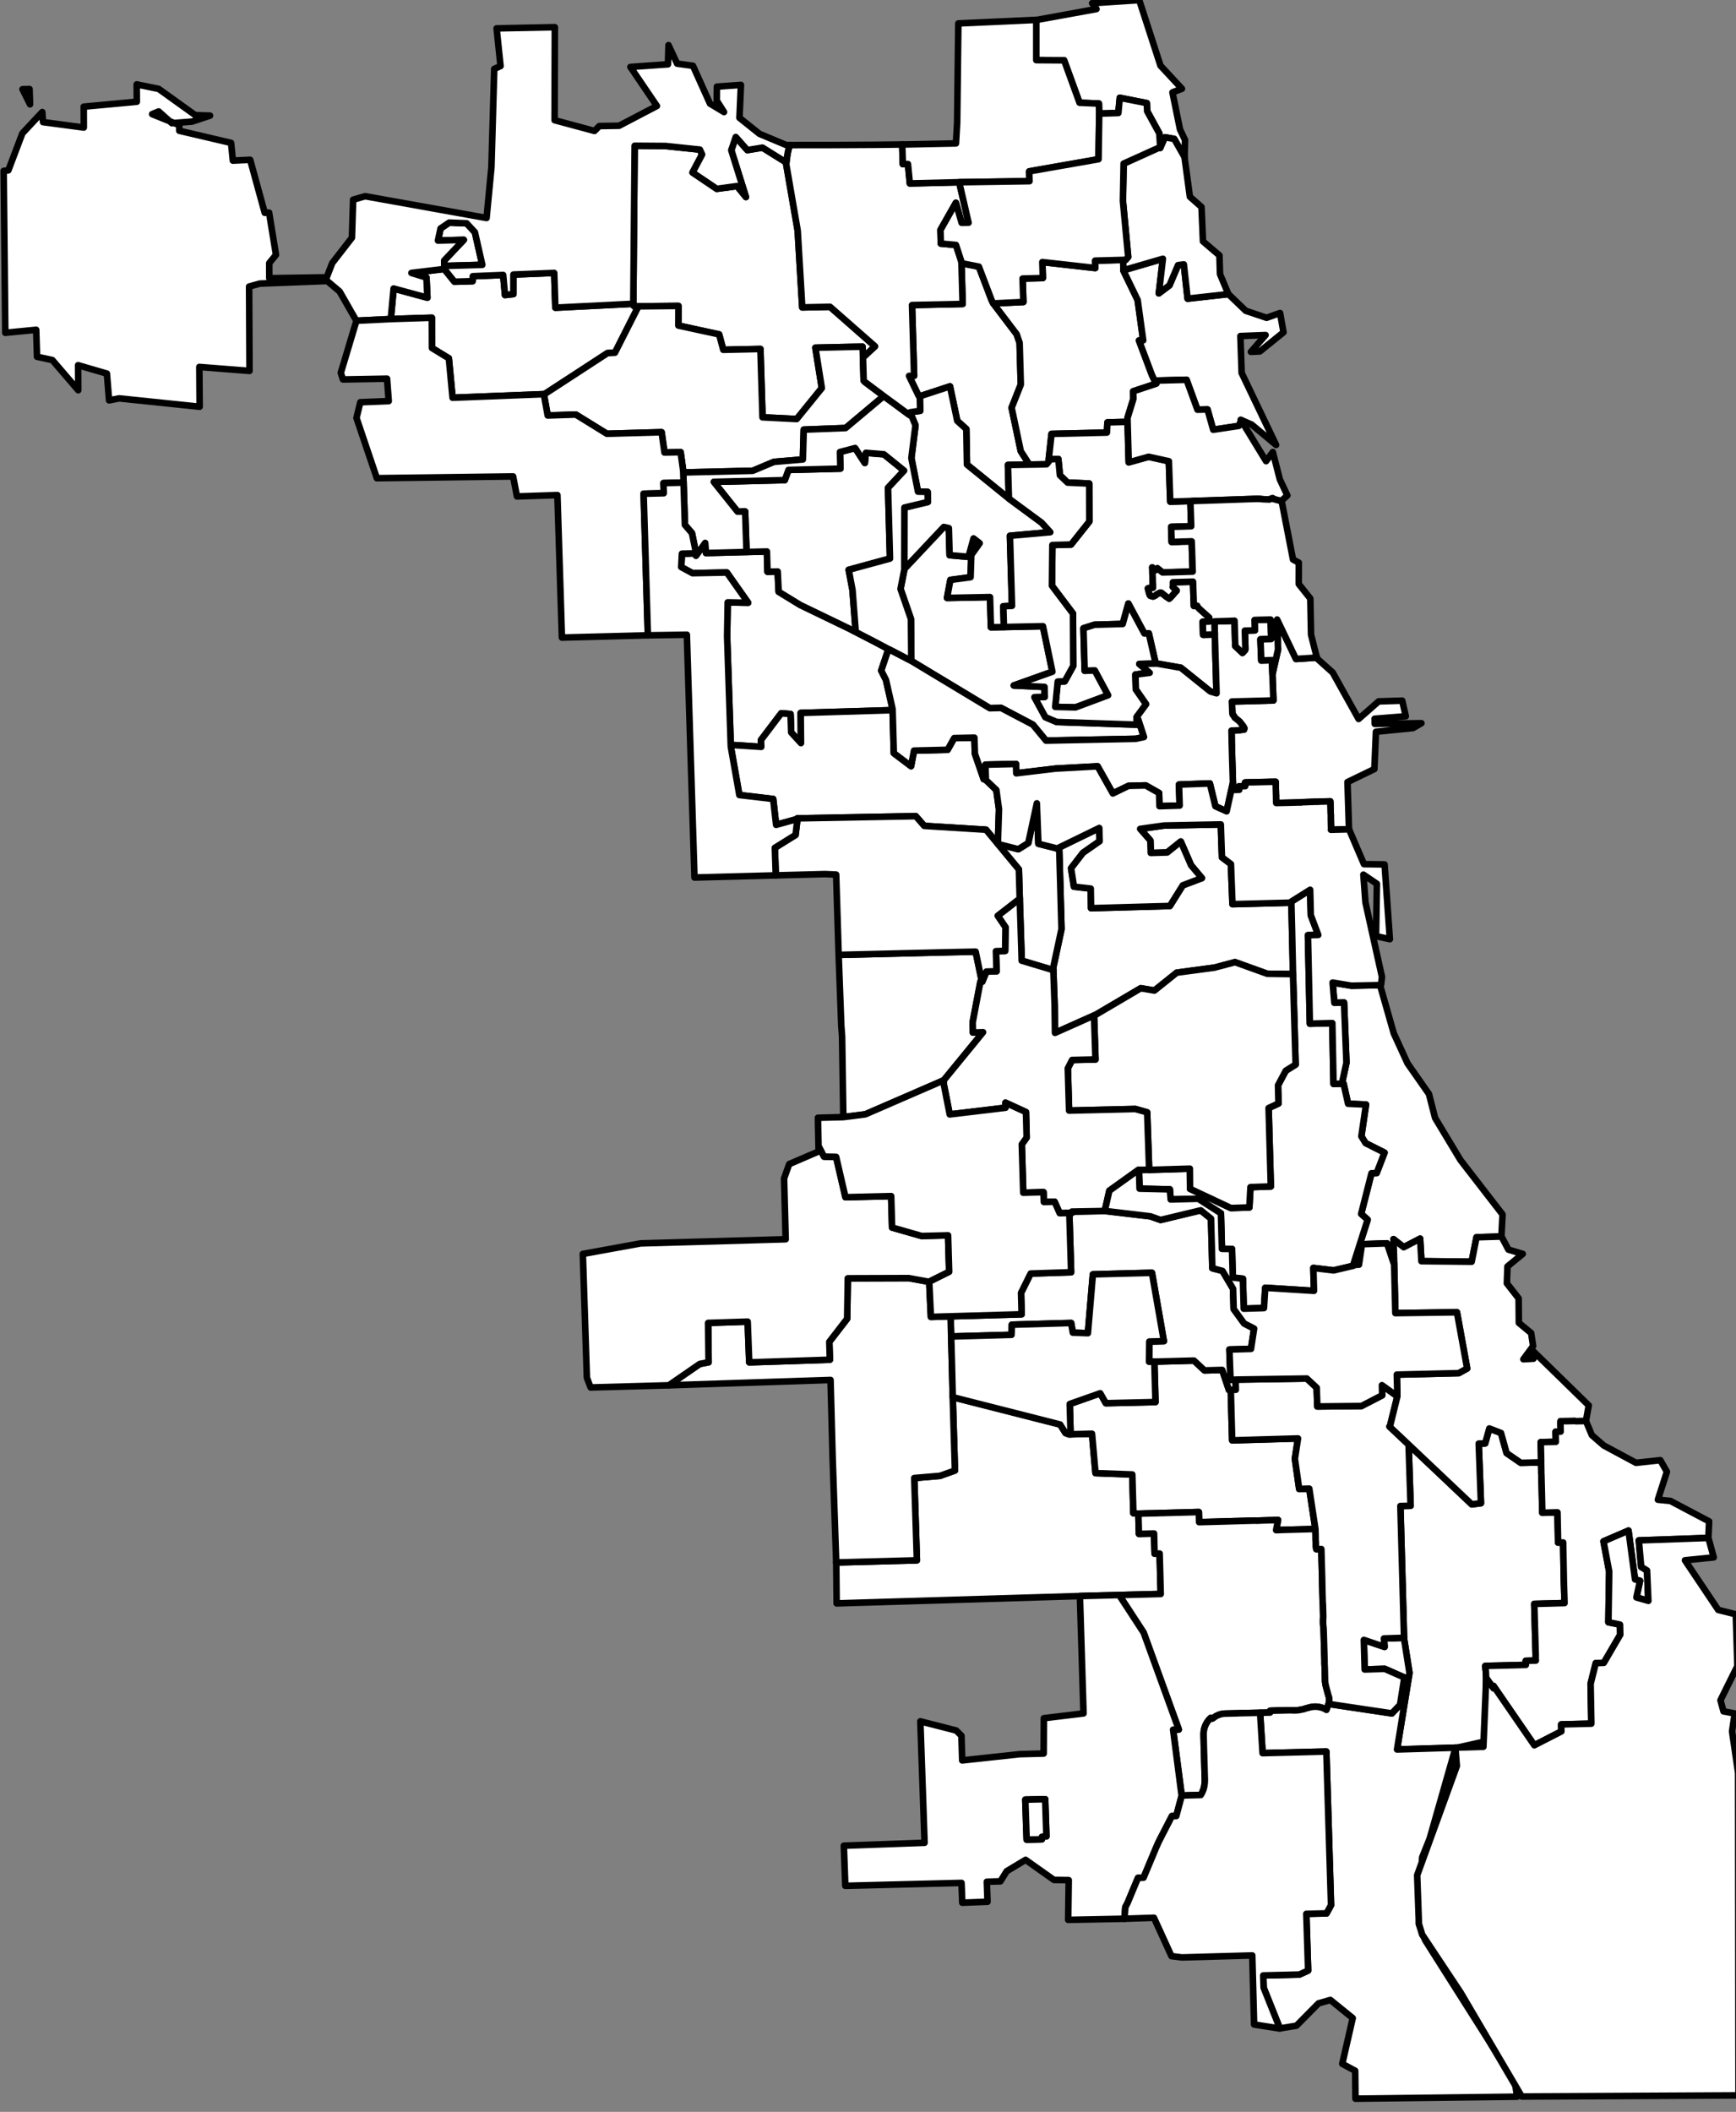 <?xml version="1.0" ?>
<!DOCTYPE svg
  PUBLIC '-//W3C//DTD SVG 1.1//EN'
  'http://www.w3.org/Graphics/SVG/1.1/DTD/svg11.dtd'>
<svg enable_background="new 0 0 264 321" height="321px" pretty_print="True" style="stroke-linejoin: round; stroke:#000; fill: none;" version="1.1" viewBox="0 0 264 321" width="264px" xmlns="http://www.w3.org/2000/svg" xmlns:xlink="http://www.w3.org/1999/xlink">
	<rect x="0" y="0" width="264" height="321" fill="#808080" stroke="none"/>
	<defs>
		<style type="text/css">
<![CDATA[path { fill-rule: evenodd; }]]>		</style>
	</defs>
	<g class="" fill="white" id="chicago" stroke-width="0.75pt">
		<path d="M204.138,164.72L204.323,164.716L205.009,167.768L207.735,167.893L207.025,172.722L207.672,173.76L210.548,175.203L209.351,178.308L208.568,178.331L206.994,184.521L207.981,185.388L205.851,192.073L205.855,192.258L205.984,192.259L206.66,192.233L207.124,189.119L210.921,188.989L211.964,192.066L212.019,192.068L212.021,191.985L211.912,188.352L213.468,189.575L215.965,188.275L216.162,191.7L223.803,191.781L224.537,188.067L228.35,187.951L228.331,187.836L228.497,184.597L222.099,176.329L218.239,169.927L217.308,166.289L214.047,161.627L211.956,157.07L209.904,149.863L209.979,149.733L205.513,149.827L202.657,149.351L202.918,152.428L204.395,152.39L204.759,161.534L204.131,164.412L204.138,164.72Z "/>
		<path d="M151.049,46.117L151.045,46.111L150.809,45.656L148.86,40.53L146.392,40.046L146.216,40.049L146.217,40.066L146.393,46.204L138.696,46.369L139.013,57.122L138.242,57.14L139.708,60.177L139.873,60.173L140.082,60.167L144.468,58.729L145.572,63.971L146.952,65.213L147.05,70.617L153.256,75.649L153.428,75.779L153.425,75.668L153.28,70.672L154.624,70.654L156.52,70.62L156.591,70.619L156.531,70.594L155.233,68.577L153.842,61.977L155.238,58.452L155.058,52.119L154.61,50.801L151.11,46.191L151.049,46.117Z "/>
		<path d="M157.591,3.024L157.591,9.14L161.822,9.168L164.169,15.618L167.113,15.744L167.154,17.184L167.157,17.272L167.557,17.258L170.069,17.179L170.29,14.863L174.407,15.678L174.449,16.894L176.303,20.274L176.436,22.328L176.439,22.416L176.443,22.508L177.166,20.867L178.572,21.119L180.141,23.89L180.141,23.89L180.216,21.282L179.444,19.661L178.302,14.044L179.744,13.49L176.48,9.981L173.248,0.018L166.082,0.486L166.751,1.373L157.695,3.021L157.591,3.024Z "/>
		<path d="M105.829,84.104L105.637,84.109L103.7,84.164L103.597,86.194L105.307,87.123L110.531,87.023L113.775,91.618L110.664,91.559L110.574,96.73L111.124,113.141L111.128,113.243L111.299,113.234L115.767,113.524L115.729,112.479L118.807,108.417L120.225,108.535L120.32,111.327L121.808,112.956L121.765,108.366L135.643,107.948L135.742,107.946L135.737,107.779L134.733,103.349L134.012,101.929L135.085,98.749L135.278,98.743L135.077,98.642L133.629,97.872L133.041,97.561L129.804,95.892L129.707,95.839L129.278,95.614L121.69,91.952L118.414,89.945L118.263,86.87L116.713,86.907L116.627,83.829L113.563,83.901L113.526,83.902L113.371,83.906L107.361,84.061L107.242,82.522L105.841,84.464L105.829,84.104Z "/>
		<path d="M70.959,33.944L68.314,33.837L66.999,34.728L66.602,36.565L70.53,36.456L67.552,39.601L67.555,40.421L73.344,40.255L72.221,35.305L70.959,33.944Z "/>
		<path d="M144.887,212.374L144.887,212.374L145.221,223.518L142.944,224.33L139.033,224.661L139.437,237.17L127.165,237.494L127.172,237.711L127.23,243.715L164.227,242.601L164.559,242.593L164.621,242.59L164.787,242.584L165.024,242.578L165.235,242.573L165.301,242.571L165.378,242.569L165.503,242.565L165.59,242.564L165.626,242.563L165.661,242.562L165.851,242.558L166.164,242.549L166.509,242.54L166.661,242.538L167.078,242.526L168.193,242.498L168.257,242.497L168.316,242.495L169.113,242.476L171.134,242.422L171.142,242.421L171.404,242.415L171.446,242.413L171.537,242.411L171.908,242.402L172.347,242.391L172.677,242.383L173.898,242.352L174.212,242.344L174.38,242.34L174.979,242.324L175.302,242.315L175.563,242.309L175.748,242.305L176.116,242.296L176.244,242.293L176.516,242.285L176.505,241.861L176.498,241.57L176.487,241.186L176.478,240.847L176.475,240.747L176.47,240.626L176.456,240.063L176.437,239.335L176.434,239.213L176.43,239.071L176.414,238.497L176.395,237.774L176.391,237.678L176.388,237.578L176.368,236.909L176.352,236.241L176.35,236.138L176.205,236.146L175.967,236.152L175.685,236.159L175.583,236.162L175.582,236.078L175.572,235.775L175.562,235.459L175.561,235.398L175.559,235.341L175.542,234.688L175.541,234.625L175.538,234.514L175.521,233.849L175.504,233.209L175.501,233.089L175.372,233.093L175.118,233.099L174.89,233.105L174.734,233.109L174.61,233.111L174.352,233.118L174.077,233.125L173.966,233.127L173.849,233.129L173.583,233.136L173.283,233.144L173.199,233.146L173.195,233.003L173.177,232.337L173.128,230.458L173.12,230.162L173.119,230.075L172.355,230.007L172.191,224.119L166.596,223.914L166.067,217.932L162.919,218.011L162.807,218.015L162.556,218.023L162.029,217.816L161.22,216.526L144.892,212.374L144.887,212.374Z "/>
		<path d="M113.526,83.902L113.563,83.901L116.627,83.829L116.713,86.907L118.263,86.87L118.414,89.945L121.69,91.952L129.278,95.614L129.707,95.839L130.114,95.829L129.645,89.691L129.066,86.613L135.343,84.901L135.048,74.152L137.49,71.535L134.415,69.053L131.671,68.83L131.519,70.372L130.044,68.103L127.734,68.709L127.806,71.233L119.911,71.43L119.342,72.982L108.543,73.241L112.169,77.775L113.317,77.751L113.515,83.561L113.526,83.902Z "/>
		<path d="M161.079,128.954L161.08,129.036L161.232,134.219L161.426,141.219L160.169,147.084L160.177,147.423L160.2,147.828L160.378,152.739L160.439,156.997L166.358,154.361L166.391,154.346L166.647,154.233L173.483,150.212L175.557,150.566L178.951,147.846L184.675,147.083L187.807,146.247L192.713,148.014L196.611,148.064L196.635,148.07L196.632,147.956L196.487,141.439L196.385,137.375L196.386,137.222L195.986,137.217L187.428,137.435L187.191,131.337L185.823,130.305L185.654,125.312L177.036,125.481L173.389,125.993L174.942,127.757L175,129.648L177.5,129.575L179.566,127.915L181.128,131.512L182.776,133.472L179.869,134.57L177.904,137.711L165.92,138.045L165.875,135.069L163.318,134.771L162.883,131.977L164.696,129.625L167.224,127.871L167.166,125.856L161.077,128.818L161.079,128.954Z "/>
		<path d="M214.289,219.646L214.213,219.648L214.516,228.877L212.963,228.914L213.514,248.806L213.517,248.95L213.52,249.055L214.344,254.281L212.452,265.919L221.321,265.649L221.631,265.644L225.927,264.675L225.991,254.895L225.989,254.822L225.989,254.812L225.984,254.668L225.982,254.622L225.979,254.539L225.973,254.351L225.96,254.059L225.934,253.885L225.918,253.78L225.866,253.227L226.105,253.224L226.55,253.203L227.005,253.193L227.308,253.185L227.437,253.182L227.689,253.176L228.007,253.168L228.398,253.159L228.928,253.145L229.064,253.142L229.278,253.136L229.329,253.135L229.402,253.133L229.868,253.119L230.164,253.112L230.367,253.106L230.506,253.103L230.715,253.098L231.075,253.088L231.273,253.084L231.507,253.078L231.827,253.068L232.042,253.064L232.036,252.822L232.025,252.446L233.558,252.405L233.556,252.373L233.556,252.373L233.555,252.338L233.538,252.125L233.541,251.463L233.526,251.022L233.516,250.657L233.506,250.348L233.498,250.095L233.494,249.947L233.49,249.762L233.484,249.549L233.482,249.5L233.467,248.997L233.456,248.631L233.437,247.932L233.421,247.423L233.409,246.979L233.409,246.974L233.407,246.871L233.401,246.579L233.394,246.343L233.382,245.953L233.368,245.479L233.364,245.333L233.355,244.986L233.339,244.455L233.33,244.172L233.32,243.793L233.578,243.786L233.708,243.783L233.729,243.782L233.871,243.778L234.089,243.772L234.382,243.764L234.473,243.762L234.582,243.759L234.856,243.752L235.118,243.745L235.224,243.742L235.242,243.742L235.328,243.74L235.623,243.732L235.876,243.725L235.97,243.723L236.008,243.721L236.391,243.71L236.585,243.705L236.778,243.699L236.981,243.693L237.274,243.685L237.543,243.678L237.605,243.676L237.926,243.669L237.918,243.428L237.913,243.269L237.901,242.824L237.875,241.997L237.861,241.541L237.851,241.211L237.831,240.589L237.831,240.589L237.825,240.387L237.816,239.796L237.816,239.795L237.812,239.656L237.809,239.516L237.8,239.054L237.799,238.978L237.796,238.832L237.792,238.622L237.789,238.46L237.785,238.219L237.778,237.924L237.771,237.523L237.767,237.29L237.765,237.15L237.753,236.601L237.75,236.43L237.748,236.291L237.742,235.99L237.736,235.725L237.729,235.398L237.723,235.102L237.71,234.457L237.463,234.464L237.325,234.467L236.942,234.477L236.935,234.148L236.933,234.07L236.925,233.637L236.92,233.308L236.913,232.946L236.903,232.443L236.898,232.175L236.891,231.907L236.882,231.414L236.877,231.147L236.866,230.627L236.859,230.257L236.85,229.878L236.467,229.887L236.4,229.889L236.081,229.898L235.858,229.904L235.705,229.908L235.697,229.908L235.312,229.92L235.18,229.924L235.118,229.926L234.928,229.929L234.599,229.936L234.541,229.937L234.535,229.609L234.531,229.393L234.524,229.043L234.518,228.789L234.509,228.405L234.502,228.076L234.501,228.034L234.498,227.91L234.486,227.416L234.473,226.873L234.472,226.831L234.467,226.578L234.461,226.32L234.449,225.848L234.435,225.341L234.41,224.344L234.388,223.821L234.389,223.569L234.376,222.984L234.368,222.637L234.366,222.59L234.367,222.276L231.274,222.352L229.112,220.866L228.261,217.814L226.486,217.127L225.852,219.404L224.874,219.426L225.213,228.484L223.821,228.666L215.033,220.352L214.289,219.646Z "/>
		<path d="M137.532,86.416L137.535,86.529L136.947,89.518L138.532,94.095L138.586,100.346L138.59,100.468L138.763,100.563L150.535,107.651L152.237,107.606L157.077,110.152L159.072,112.573L172.705,112.3L173.97,112.027L173.104,109.369L172.865,109.378L172.87,109.585L172.888,110.151L160.698,109.742L158.973,109.007L157.327,105.979L158.882,105.948L158.842,104.413L154.173,104.193L160.041,102.103L158.602,95.185L153.026,95.302L152.67,95.31L152.006,95.324L150.694,95.346L150.555,90.758L144.021,90.888L144.526,88.15L147.601,87.731L147.711,84.351L148.983,82.569L148.052,81.844L147.279,84.643L144.41,84.388L144.292,80.272L143.52,80.103L137.584,86.414L137.532,86.416Z "/>
		<path d="M135.742,107.946L135.643,107.948L121.765,108.366L121.808,112.956L120.32,111.327L120.225,108.535L118.807,108.417L115.729,112.479L115.767,113.524L111.299,113.234L111.128,113.243L111.139,113.498L112.436,120.846L117.581,121.446L118.026,125.377L121.069,124.537L121.25,124.533L121.246,124.391L139.264,124.059L140.554,125.535L149.951,126.118L154.943,132.154L155.072,136.535L155.076,136.656L155.08,136.815L155.319,144.207L155.367,146.015L160.07,147.426L160.177,147.423L160.169,147.084L161.426,141.219L161.232,134.219L161.08,129.036L161.079,128.954L160.727,128.96L157.912,128.25L157.677,122.105L156.379,128.132L154.861,129.081L151.749,128.289L151.919,122.999L151.516,120.075L149.921,118.558L149.92,118.43L149.596,118.438L148.253,114.55L148.181,112.126L145.104,112.192L144.106,113.969L138.999,114.093L138.547,116.46L135.925,114.478L135.746,108.054L135.742,107.946Z "/>
		<path d="M196.386,137.222L196.385,137.375L196.487,141.439L196.632,147.956L196.635,148.07L196.641,148.342L197.031,161.813L195.533,162.75L194.355,164.962L194.423,167.732L192.923,168.423L193.26,180.341L190.165,180.447L189.993,183.531L187.185,183.622L180.975,180.704L180.948,177.637L174.843,177.82L174.752,177.809L174.654,177.798L174.577,177.799L174.187,177.809L173.417,177.822L173.207,177.826L173.223,178.365L173.298,180.677L177.904,180.783L178.03,182.318L182.219,182.211L185.672,184.425L185.819,189.826L187.356,189.843L187.473,194.181L189.014,194.37L189.142,198.92L192.218,198.824L192.408,195.743L199.823,196.207L199.727,192.731L202.804,193.102L205.857,192.385L205.855,192.258L205.851,192.073L207.981,185.388L206.994,184.521L208.568,178.331L209.351,178.308L210.548,175.203L207.672,173.76L207.025,172.722L207.735,167.893L205.009,167.768L204.323,164.716L204.138,164.72L203.955,164.724L202.792,164.754L202.611,155.514L199.194,155.603L198.903,142.151L200.471,142.113L199.337,139.11L199.238,135.25L196.387,137.036L196.386,137.222Z "/>
		<path d="M170.81,39.506L170.423,39.517L166.533,39.621L166.568,40.74L158.511,39.837L158.591,42.263L155.509,42.344L155.628,45.904L151.269,46.112L151.049,46.117L151.11,46.191L154.61,50.801L155.058,52.119L155.238,58.452L153.842,61.977L155.233,68.577L156.531,70.594L156.591,70.619L156.702,70.617L158.883,70.582L159.159,70.568L159.51,70.131L159.5,69.805L159.497,69.719L159.912,65.951L168.332,65.752L168.413,64.201L171.446,64.124L171.476,64.124L171.461,63.531L172.357,60.632L172.325,59.479L175.859,58.311L175.59,57.858L175.186,57.012L173.209,51.754L173.851,51.738L173.007,45.606L170.846,41.146L170.845,41.052L170.843,40.909L170.823,40.148L170.812,39.609L170.81,39.506Z "/>
		<path d="M127.543,145.319L127.938,155.94L128.059,157.478L128.247,169.802L128.247,169.802L131.606,169.373L143.485,164.22L143.501,164.213L143.521,164.205L149.502,156.897L147.954,156.95L147.916,155.407L149.092,149.231L149.274,149.22L149.267,148.954L148.372,144.656L144.53,144.735L127.537,145.144L127.543,145.319Z "/>
		<path d="M139.873,60.173L139.88,60.432L139.937,62.444L138.421,62.668L138.407,63.121L138.645,63.253L139.222,64.65L138.597,69.625L139.602,74.73L141.063,74.765L141.105,76.3L137.536,77.155L137.526,86.189L137.532,86.416L137.584,86.414L143.52,80.103L144.292,80.272L144.41,84.388L147.279,84.643L148.052,81.844L148.983,82.569L147.711,84.351L147.601,87.731L144.526,88.15L144.021,90.888L150.555,90.758L150.694,95.346L152.006,95.324L152.67,95.31L152.668,95.254L152.575,92.152L153.896,92.09L153.586,81.439L159.72,80.895L158.423,79.463L153.566,75.884L153.428,75.779L153.256,75.649L147.05,70.617L146.952,65.213L145.572,63.971L144.468,58.729L140.082,60.167L139.873,60.173Z "/>
		<path d="M171.446,64.124L168.413,64.201L168.332,65.752L159.912,65.951L159.497,69.719L159.5,69.805L159.786,69.798L160.943,69.77L161.188,72.241L162.354,73.353L165.64,73.501L165.656,79.269L162.875,82.771L160.04,82.847L159.978,89.037L163.173,93.267L163.211,101.218L161.915,103.567L160.854,103.601L160.474,107.448L163.562,107.521L168.52,105.673L166.492,101.907L164.951,101.952L164.766,95.497L166.463,94.959L170.734,94.84L171.593,91.745L174.03,96.291L174.703,96.269L175.69,100.598L175.688,100.863L175.918,100.857L179.572,101.497L184.061,105.102L185.007,105.38L184.74,96.431L184.422,96.442L184.352,96.444L184.127,96.452L183.571,96.469L183.209,96.478L183.059,96.483L183.023,96.484L182.983,96.481L182.958,96.481L182.948,96.146L182.943,95.987L182.941,95.899L182.934,95.67L182.928,95.475L182.926,95.402L182.922,95.251L182.914,94.981L182.914,94.951L182.909,94.785L182.9,94.508L183.023,94.504L183.252,94.497L183.574,94.487L183.911,94.477L183.898,93.95L183.896,93.883L182.419,92.558L182.181,92.304L182.086,92.183L182.07,92.074L182.07,92.074L182.003,92.076L181.936,92.078L181.804,92.082L181.682,92.085L181.595,92.094L181.553,92.104L181.543,91.815L181.537,91.651L181.534,91.575L181.526,91.34L181.519,91.133L181.511,90.907L181.503,90.689L181.503,90.685L181.497,90.52L181.493,90.4L181.487,90.223L181.484,90.138L181.477,89.937L181.467,89.663L181.467,89.662L181.46,89.453L181.449,89.15L181.446,89.043L181.431,88.552L181.426,88.418L181.221,88.424L181.061,88.429L180.935,88.432L180.779,88.435L180.664,88.438L180.548,88.441L180.414,88.445L180.146,88.452L180.052,88.454L179.897,88.459L179.774,88.463L179.497,88.47L179.371,88.473L179.13,88.48L178.955,88.486L178.804,88.49L178.37,88.502L178.375,88.651L178.378,88.761L178.38,88.879L178.384,89.085L178.378,89.138L178.356,89.185L178.337,89.21L178.337,89.211L178.55,89.417L178.764,89.614L178.935,89.774L178.768,89.956L178.689,90.041L178.658,90.076L178.564,90.182L178.465,90.294L178.4,90.368L178.391,90.392L177.949,90.874L177.803,90.998L177.749,90.943L177.663,90.892L177.551,90.809L177.347,90.689L177.324,90.67L177.304,90.653L177.238,90.598L177.234,90.595L177.211,90.575L177.132,90.507L177.094,90.472L176.961,90.378L176.884,90.311L176.851,90.29L176.674,90.132L176.62,90.106L176.521,90.079L176.466,90.082L176.422,90.082L176.354,90.113L176.307,90.132L176.238,90.166L176.168,90.207L176.138,90.224L176.086,90.246L176.016,90.282L175.959,90.305L175.828,90.399L175.777,90.441L175.762,90.462L175.72,90.499L175.678,90.522L175.65,90.543L175.506,90.606L175.453,90.627L175.356,90.674L174.982,90.57L174.982,90.57L174.928,90.555L174.899,90.528L174.887,90.517L174.871,90.487L174.807,90.339L174.807,90.339L174.778,90.23L174.714,90.012L174.599,89.576L174.572,89.439L174.694,89.402L174.804,89.368L174.863,89.361L174.911,89.359L175.179,89.35L175.211,89.349L175.33,89.348L175.332,89.083L175.33,89.044L175.331,88.795L175.324,88.731L175.319,88.685L175.298,88.63L175.297,88.357L175.296,88.159L175.293,88.01L175.284,87.699L175.264,87.368L175.258,87.332L175.257,87.305L175.254,87.15L175.251,86.991L175.248,86.839L175.248,86.818L175.246,86.721L175.242,86.584L175.237,86.375L175.223,86.243L175.232,86.252L175.45,86.46L175.526,86.531L175.698,86.694L175.876,86.509L175.924,86.46L175.948,86.434L176,86.381L176.497,86.777L176.785,87.007L176.984,87.002L177.159,86.997L177.167,86.997L177.234,86.996L177.37,86.992L177.552,86.988L177.768,86.983L177.934,86.98L177.959,86.98L178.215,86.976L178.32,86.973L178.597,86.965L178.7,86.961L178.734,86.96L178.944,86.953L179.083,86.95L179.244,86.946L179.427,86.94L179.464,86.939L179.699,86.933L179.848,86.928L180.084,86.921L180.228,86.916L180.329,86.913L180.61,86.905L180.922,86.897L180.993,86.895L181.14,86.892L181.376,86.885L181.37,86.733L181.368,86.642L181.36,86.414L181.356,86.277L181.349,86.067L181.345,85.957L181.34,85.811L181.338,85.735L181.334,85.629L181.33,85.437L181.326,85.353L181.319,85.164L181.317,85.082L181.314,84.996L181.312,84.945L181.311,84.901L181.307,84.805L181.292,84.327L181.287,84.18L181.276,83.82L181.268,83.543L181.253,83.052L181.247,82.846L181.229,82.54L181.223,82.285L181.072,82.29L181.024,82.291L180.777,82.299L180.463,82.308L180.156,82.318L179.789,82.32L179.702,82.324L179.483,82.336L179.318,82.344L178.933,82.357L178.55,82.37L178.459,82.373L178.174,82.38L178.168,82.206L178.16,81.94L178.159,81.931L178.152,81.701L178.147,81.564L178.133,81.174L178.123,80.848L178.111,80.507L178.111,80.464L178.109,80.384L178.108,80.292L178.105,80.101L178.104,80.085L178.636,80.066L178.866,80.058L179.211,80.046L179.622,80.034L179.941,80.024L180.558,80.004L180.778,79.997L181.148,79.986L181.141,79.768L181.135,79.587L181.123,79.231L181.122,79.221L181.119,79.113L181.115,79.003L181.104,78.683L181.093,78.362L181.079,77.931L181.071,77.689L181.06,77.373L181.05,77.067L181.035,76.548L181.035,76.545L181.02,76.159L177.964,76.252L177.753,70.109L174.677,69.431L171.648,70.277L171.483,64.411L171.476,64.124L171.446,64.124Z "/>
		<path d="M175.542,206.969L175.546,207.067L175.718,213.113L168.171,213.287L167.315,211.777L162.679,213.411L162.802,217.822L162.807,218.015L162.919,218.011L166.067,217.932L166.596,223.914L172.191,224.119L172.355,230.007L173.119,230.075L173.251,230.072L173.719,230.059L173.884,230.054L174.018,230.05L174.513,230.037L175.293,230.022L175.418,230.018L175.548,230.014L175.8,230.009L176.016,230.005L176.185,229.997L176.374,229.987L176.571,229.984L176.829,229.98L176.949,229.978L177.008,229.977L177.204,229.97L177.234,229.969L177.282,229.967L177.566,229.96L177.716,229.956L177.819,229.954L178.098,229.946L178.226,229.942L178.324,229.94L178.482,229.935L178.535,229.933L179.077,229.918L179.247,229.915L179.388,229.912L179.661,229.904L179.903,229.896L180.015,229.893L180.089,229.891L180.192,229.889L180.27,229.886L180.357,229.884L180.697,229.875L180.779,229.873L180.872,229.871L181.208,229.861L181.29,229.859L181.442,229.854L181.544,229.851L181.643,229.848L182.154,229.833L182.312,229.83L182.321,230.173L182.323,230.229L182.331,230.545L182.348,231.2L182.354,231.366L182.459,231.363L182.737,231.355L183.023,231.348L183.119,231.345L183.275,231.342L183.504,231.335L183.514,231.335L183.763,231.328L183.887,231.325L184.041,231.32L184.26,231.314L184.271,231.314L184.509,231.308L184.653,231.304L184.857,231.299L185.016,231.294L185.037,231.293L185.296,231.285L185.418,231.282L185.655,231.275L185.802,231.272L185.834,231.271L186.023,231.267L186.184,231.262L186.381,231.256L186.568,231.251L186.579,231.251L186.749,231.246L186.95,231.24L187.119,231.236L187.332,231.229L187.347,231.229L187.586,231.222L187.669,231.22L187.715,231.218L187.924,231.212L188.074,231.209L188.098,231.208L188.342,231.202L188.483,231.197L188.681,231.189L188.811,231.187L188.821,231.187L188.87,231.186L188.883,231.186L189.071,231.18L189.254,231.174L189.45,231.168L189.629,231.163L189.639,231.163L189.798,231.159L190.024,231.153L190.246,231.147L190.41,231.143L190.474,231.141L190.613,231.137L190.796,231.137L190.823,231.138L190.958,231.138L191.002,231.139L191.06,231.141L191.21,231.146L191.328,231.142L191.429,231.139L191.512,231.133L191.532,231.131L191.573,231.129L191.619,231.125L191.698,231.12L191.74,231.119L191.876,231.115L191.912,231.114L191.918,231.114L192.07,231.109L192.126,231.107L192.331,231.101L192.495,231.096L192.733,231.087L192.931,231.081L193.1,231.077L193.309,231.072L193.628,231.063L193.895,231.053L193.939,231.052L194.154,231.044L194.355,231.038L194.303,231.315L194.159,232.087L194.112,232.337L194.084,232.478L194.066,232.583L194.334,232.574L194.561,232.567L194.599,232.565L194.675,232.561L194.827,232.553L195.02,232.546L195.06,232.545L195.203,232.541L195.405,232.535L195.44,232.534L195.569,232.531L195.781,232.524L195.824,232.523L196.032,232.518L196.162,232.514L196.205,232.513L196.379,232.508L196.588,232.502L196.678,232.499L196.813,232.495L196.97,232.491L197.131,232.486L197.314,232.481L197.353,232.48L197.487,232.476L197.71,232.471L197.83,232.468L197.999,232.463L198.172,232.459L198.355,232.454L198.499,232.45L198.672,232.445L198.855,232.438L199.038,232.432L199.268,232.424L199.415,232.42L199.588,232.415L199.762,232.409L200.036,232.4L199.105,226.274L197.571,226.323L196.918,221.731L197.391,218.644L187.38,218.934L187.174,211.405L187.171,211.265L186.887,211.272L185.865,208.231L183.172,208.302L181.573,206.81L175.68,206.966L175.542,206.969Z "/>
		<path d="M179.767,272.921L179.924,272.918L180.097,272.913L180.667,272.889L181.062,272.883L181.676,272.865L181.768,272.863L182.01,272.858L182.11,272.855L182.113,272.855L182.308,272.85L182.468,272.846L182.599,272.843L182.634,272.787L182.713,272.662L182.803,272.495L182.913,272.237L183.003,272.027L183.006,272.018L183.022,271.956L183.023,271.956L183.027,271.938L183.038,271.902L183.119,271.606L183.158,271.396L183.207,270.99L183.221,270.726L183.222,270.449L183.213,270.164L183.213,270.128L183.21,270.039L183.201,269.755L183.189,269.424L183.18,269.069L183.169,268.662L183.157,268.235L183.156,268.211L183.156,268.19L183.142,267.708L183.13,267.279L183.121,266.902L183.113,266.674L183.11,266.596L183.104,266.432L183.094,266.049L183.084,265.742L183.076,265.424L183.068,265.139L183.066,265.075L183.065,264.985L183.064,264.825L183.063,264.808L183.055,264.507L183.05,264.339L183.041,264.018L183.037,263.785L183.037,263.61L183.037,263.503L183.057,263.21L183.086,263.015L183.12,262.845L183.127,262.817L183.158,262.698L183.195,262.575L183.245,262.431L183.283,262.337L183.316,262.254L183.361,262.155L183.396,262.084L183.416,262.045L183.55,261.811L183.609,261.72L183.653,261.658L183.716,261.572L183.809,261.451L183.877,261.372L183.968,261.274L184.003,261.237L184.084,261.163L184.133,261.119L184.144,261.109L184.278,261.253L184.458,261.187L184.558,261.105L184.865,260.889L184.935,260.848L185.032,260.796L185.083,260.77L185.337,260.659L185.487,260.611L185.617,260.569L185.711,260.544L185.81,260.522L185.852,260.514L185.867,260.511L185.932,260.5L185.997,260.49L186.138,260.475L186.255,260.471L186.412,260.465L186.615,260.46L186.647,260.459L186.722,260.457L186.915,260.453L187.026,260.451L187.171,260.448L187.276,260.445L187.402,260.442L187.479,260.44L187.703,260.435L187.727,260.433L187.794,260.432L188.185,260.421L188.269,260.419L188.561,260.401L188.76,260.401L188.811,260.4L188.94,260.397L189.009,260.396L189.34,260.388L189.951,260.379L190.094,260.376L190.477,260.367L190.533,260.366L190.689,260.363L190.858,260.359L191.02,260.355L191.246,260.35L191.374,260.346L191.546,260.341L191.626,260.34L191.727,260.338L191.953,260.332L192.013,260.331L192.134,260.328L192.315,260.325L192.393,260.323L192.551,260.319L192.778,260.314L192.807,260.314L192.979,260.31L193.152,260.307L193.148,260.119L193.146,260.039L193.22,260.036L193.451,260.026L193.814,260.014L193.924,260.011L194.327,260.001L194.599,259.995L194.82,259.99L195.216,259.98L195.371,259.977L195.448,259.975L195.484,259.974L195.729,259.968L196.158,259.957L196.296,259.96L196.379,259.962L196.529,259.972L196.801,259.983L197.011,259.976L197.238,259.962L197.454,259.948L198.145,259.815L198.309,259.777L198.394,259.751L198.489,259.713L198.585,259.684L198.607,259.678L198.821,259.616L199.296,259.493L199.365,259.479L199.485,259.457L199.616,259.438L199.743,259.426L199.872,259.418L199.946,259.416L200.026,259.416L200.084,259.416L200.19,259.419L200.266,259.423L200.362,259.432L200.388,259.435L200.491,259.449L200.592,259.466L200.711,259.489L200.842,259.52L200.944,259.549L201.035,259.577L201.141,259.613L201.253,259.657L201.411,259.727L201.56,259.804L201.651,259.858L201.691,259.882L201.722,259.9L201.727,259.886L202.024,259.075L202.099,258.814L202.116,258.704L202.131,258.583L202.136,258.451L202.136,258.448L202.138,258.323L202.117,258L202.089,257.949L202.041,257.797L201.966,257.528L201.914,257.338L201.856,257.122L201.843,257.075L201.818,256.982L201.793,256.889L201.733,256.666L201.666,256.418L201.627,256.267L201.595,256.124L201.572,256.005L201.554,255.898L201.537,255.781L201.526,255.685L201.523,255.651L201.522,255.644L201.515,255.57L201.51,255.485L201.506,255.4L201.503,255.314L201.495,254.972L201.492,254.854L201.487,254.65L201.479,254.277L201.472,253.998L201.465,253.75L201.462,253.655L201.454,253.387L201.445,253.227L201.435,253.07L201.424,252.763L201.428,252.407L201.408,251.769L201.396,251.325L201.381,250.864L201.373,250.599L201.369,250.457L201.364,250.284L201.36,250.142L201.357,250.047L201.324,248.909L201.317,248.672L201.301,248.134L201.288,247.78L201.281,247.565L201.265,247.394L201.248,247.273L201.218,246.974L201.215,246.956L201.208,246.712L201.208,246.697L201.206,246.628L201.206,246.599L201.204,246.504L201.202,246.38L201.204,246.312L201.209,246.184L201.215,246.053L201.226,245.763L201.227,245.566L201.224,245.484L201.221,245.388L201.217,245.285L201.212,245.075L201.203,244.763L201.202,244.703L201.182,243.988L201.18,243.879L201.146,243.522L201.136,243.151L201.123,242.672L201.111,242.272L201.097,241.658L201.088,241.249L201.087,241.207L201.087,241.186L201.078,240.89L201.075,240.695L201.065,240.066L201.061,239.803L201.051,239.466L201.039,239.058L201.03,238.7L201.025,238.531L201.016,238.24L201.01,238.05L200.995,237.51L200.987,237.24L200.983,237.093L200.981,236.993L200.97,236.589L200.962,236.319L200.954,236.005L200.949,235.839L200.949,235.83L200.94,235.511L200.938,235.453L200.909,235.454L200.662,235.461L200.626,235.462L200.393,235.469L200.388,235.469L200.262,235.472L200.253,235.473L200.243,235.473L200.177,235.475L200.105,235.002L200.1,234.771L200.098,234.569L200.098,234.366L200.069,234.144L200.067,233.977L200.067,233.939L200.066,233.843L200.068,233.642L200.063,233.343L200.054,233.024L200.048,232.793L200.048,232.785L200.04,232.513L200.038,232.444L200.036,232.4L199.762,232.409L199.588,232.415L199.415,232.42L199.268,232.424L199.038,232.432L198.855,232.438L198.672,232.445L198.499,232.45L198.355,232.454L198.172,232.459L197.999,232.463L197.83,232.468L197.71,232.471L197.487,232.476L197.353,232.48L197.314,232.481L197.131,232.486L196.97,232.491L196.813,232.495L196.678,232.499L196.588,232.502L196.379,232.508L196.205,232.513L196.162,232.514L196.032,232.518L195.824,232.523L195.781,232.524L195.569,232.531L195.44,232.534L195.405,232.535L195.203,232.541L195.06,232.545L195.02,232.546L194.827,232.553L194.675,232.561L194.599,232.565L194.561,232.567L194.334,232.574L194.066,232.583L194.084,232.478L194.112,232.337L194.159,232.087L194.303,231.315L194.355,231.038L194.154,231.044L193.939,231.052L193.895,231.053L193.628,231.063L193.309,231.072L193.1,231.077L192.931,231.081L192.733,231.087L192.495,231.096L192.331,231.101L192.126,231.107L192.07,231.109L191.918,231.114L191.912,231.114L191.791,231.117L191.74,231.119L191.698,231.12L191.619,231.125L191.573,231.129L191.532,231.131L191.512,231.133L191.429,231.139L191.328,231.142L191.21,231.146L191.06,231.141L191.002,231.139L190.958,231.138L190.823,231.138L190.796,231.137L190.613,231.137L190.474,231.141L190.41,231.143L190.246,231.147L190.024,231.153L189.798,231.159L189.639,231.163L189.629,231.163L189.45,231.168L189.254,231.174L189.071,231.18L188.883,231.186L188.87,231.186L188.821,231.187L188.811,231.187L188.681,231.189L188.483,231.197L188.342,231.202L188.098,231.208L188.074,231.209L187.924,231.212L187.715,231.218L187.669,231.22L187.586,231.222L187.347,231.229L187.332,231.229L187.119,231.236L186.95,231.24L186.749,231.246L186.579,231.251L186.568,231.251L186.381,231.256L186.184,231.262L186.023,231.267L185.834,231.271L185.802,231.272L185.655,231.275L185.418,231.282L185.296,231.285L185.037,231.293L185.016,231.294L184.857,231.299L184.653,231.304L184.509,231.308L184.271,231.314L184.26,231.314L184.041,231.32L183.887,231.325L183.763,231.328L183.514,231.335L183.504,231.335L183.275,231.342L183.119,231.345L183.023,231.348L182.737,231.355L182.459,231.363L182.354,231.366L182.348,231.2L182.331,230.545L182.323,230.229L182.321,230.173L182.312,229.83L182.154,229.833L181.643,229.848L181.544,229.851L181.442,229.854L181.29,229.859L181.208,229.861L180.872,229.871L180.779,229.873L180.697,229.875L180.357,229.884L180.27,229.886L180.192,229.889L180.089,229.891L180.015,229.893L179.903,229.896L179.661,229.904L179.388,229.912L179.247,229.915L179.077,229.918L178.535,229.933L178.482,229.935L178.324,229.94L178.226,229.942L178.098,229.946L177.819,229.954L177.716,229.956L177.566,229.96L177.282,229.967L177.234,229.969L177.204,229.97L177.008,229.977L176.949,229.978L176.829,229.98L176.571,229.984L176.374,229.987L176.185,229.997L176.016,230.005L175.8,230.009L175.548,230.014L175.418,230.018L175.293,230.022L174.513,230.037L174.018,230.05L173.884,230.054L173.719,230.059L173.251,230.072L173.119,230.075L173.12,230.162L173.128,230.458L173.177,232.337L173.195,233.003L173.199,233.146L173.283,233.144L173.583,233.136L173.849,233.129L173.966,233.127L174.077,233.125L174.352,233.118L174.61,233.111L174.734,233.109L174.89,233.105L175.118,233.099L175.372,233.093L175.501,233.089L175.504,233.209L175.521,233.849L175.538,234.514L175.541,234.625L175.542,234.688L175.559,235.341L175.561,235.398L175.562,235.459L175.572,235.775L175.582,236.078L175.583,236.162L175.685,236.159L175.967,236.152L176.205,236.146L176.35,236.138L176.352,236.241L176.368,236.909L176.388,237.578L176.391,237.678L176.395,237.774L176.414,238.497L176.43,239.071L176.434,239.213L176.437,239.335L176.456,240.063L176.47,240.626L176.475,240.747L176.478,240.847L176.487,241.186L176.498,241.57L176.505,241.861L176.516,242.285L176.244,242.293L176.116,242.296L175.748,242.305L175.563,242.309L175.302,242.315L174.979,242.324L174.38,242.34L174.212,242.344L173.898,242.352L172.677,242.383L172.347,242.391L171.908,242.402L171.537,242.411L171.446,242.413L171.404,242.415L171.142,242.421L171.134,242.422L170.476,242.448L170.374,242.447L170.188,242.446L173.919,248.163L179.264,262.891L178.397,262.913L179.717,272.923L179.767,272.921Z "/>
		<path d="M168.016,184.075L167.939,184.076L162.997,184.165L163.007,184.363L162.616,184.372L162.616,184.372L162.89,193.38L156.731,193.582L155.274,196.52L155.365,199.772L144.64,200.08L144.555,200.083L144.573,200.668L144.596,201.378L144.614,202.039L144.646,203.15L144.646,203.149L153.826,202.893L153.871,201.354L162.895,201.096L163.147,202.563L165.44,202.643L166.199,193.703L175.182,193.465L176.996,203.859L174.78,203.917L174.743,206.991L175.417,206.973L175.542,206.969L175.68,206.966L181.573,206.81L183.172,208.302L185.865,208.231L186.887,211.272L187.171,211.265L187.437,211.259L187.938,211.244L187.912,210.317L187.906,210.081L187.896,209.706L187.7,209.715L187.128,209.731L186.959,205.127L190.242,205.034L190.716,201.946L189.199,201.162L187.606,198.968L187.52,195.896L185.908,193.18L184.367,192.77L184.161,185.232L182.597,183.969L176.495,185.433L174.945,184.881L168.086,184.074L168.016,184.075Z "/>
		<path d="M96.31,46.178L96.31,46.178L96.308,46.445L96.467,46.58L97.091,46.562L97.091,46.562L97.182,46.56L103.173,46.502L103.159,49.485L109.36,50.829L109.99,53.171L115.638,53.045L115.958,63.432L121.164,63.693L124.978,58.994L123.998,52.852L131.169,52.691L131.22,53.797L131.232,54.229L131.379,54.225L133.075,52.649L126.229,46.639L122.003,46.726L121.306,35.038L119.578,25.044L119.592,24.666L119.4,24.588L115.953,22.439L113.653,22.816L111.891,20.825L111.208,22.837L113.437,29.95L112.085,28.289L109.004,28.704L105.319,26.218L106.772,23.475L106.431,22.741L101.196,22.191L96.513,22.157L96.31,46.092L96.31,46.178Z "/>
		<path d="M59.449,48.493L59.449,48.493L65.674,48.297L65.692,52.901L68.256,54.463L68.824,60.457L82.524,59.923L82.723,59.914L82.81,59.91L92.378,53.676L93.515,53.614L97.091,46.562L97.091,46.562L97.091,46.562L96.467,46.58L96.308,46.445L96.31,46.178L96.31,46.178L96.237,46.178L84.454,46.771L84.281,41.486L78.08,41.734L78.076,44.7L76.796,44.848L76.519,41.799L71.9,41.986L71.87,42.739L69.11,42.819L67.555,40.886L62.567,41.486L64.851,42.188L64.997,45.25L59.86,43.858L59.453,48.237L59.449,48.493Z "/>
		<path d="M187.284,111.224L187.288,111.403L187.294,111.646L187.295,111.68L187.296,111.725L187.298,111.831L187.299,111.851L187.301,111.977L187.304,112.097L187.304,112.114L187.305,112.16L187.305,112.175L187.308,112.302L187.311,112.417L187.309,112.634L187.315,112.899L187.315,112.9L187.315,112.902L187.318,112.993L187.319,113.013L187.322,113.132L187.326,113.281L187.331,113.443L187.336,113.651L187.338,113.741L187.339,113.77L187.34,113.802L187.34,113.822L187.341,113.827L187.341,113.843L187.345,113.998L187.352,114.258L187.353,114.296L187.355,114.36L187.365,114.641L187.367,114.781L187.37,114.912L187.375,115.036L187.378,115.161L187.38,115.244L187.383,115.345L187.388,115.501L187.392,115.621L187.394,115.684L187.396,115.715L187.396,115.735L187.399,115.822L187.407,116.08L187.41,116.206L187.411,116.225L187.416,116.401L187.42,116.524L187.422,116.587L187.428,116.786L187.437,117.063L187.442,117.229L187.446,117.353L187.446,117.372L187.452,117.529L187.455,117.622L187.458,117.726L187.461,117.851L187.467,118.036L187.471,118.212L187.475,118.357L187.476,118.419L187.478,118.475L187.487,118.771L187.491,118.886L187.495,118.985L187.501,119.134L187.505,119.258L187.514,119.502L187.518,119.631L187.523,119.774L187.528,119.913L187.532,120.074L187.797,120.068L188.011,120.062L188.326,120.054L188.455,120.051L188.446,119.775L188.441,119.631L188.441,119.631L188.438,119.527L188.437,119.514L189.363,119.496L189.345,118.937L189.497,118.926L189.824,118.917L189.973,118.913L190.106,118.91L190.152,118.909L190.296,118.909L190.461,118.909L190.723,118.901L190.888,118.895L190.944,118.896L190.959,118.896L191.21,118.89L191.221,118.889L191.325,118.887L191.453,118.884L191.547,118.881L191.8,118.874L191.976,118.87L192.058,118.868L192.136,118.867L192.289,118.863L192.52,118.858L192.69,118.854L192.925,118.848L193.026,118.845L193.053,118.845L193.198,118.841L193.431,118.837L193.621,118.833L193.853,118.829L193.96,118.827L193.99,118.827L193.993,118.936L194,119.204L194.004,119.377L194.004,119.384L194.007,119.511L194.01,119.631L194.012,119.709L194.014,119.866L194.016,119.911L194.021,120.051L194.025,120.149L194.029,120.296L194.034,120.498L194.038,120.623L194.042,120.764L194.054,120.895L194.052,120.986L194.05,121.107L194.055,121.294L194.058,121.516L194.059,121.542L194.067,121.707L194.074,121.971L194.077,122.055L194.102,122.055L194.204,122.053L194.472,122.047L194.576,122.044L194.599,122.044L194.704,122.042L194.902,122.037L195.005,122.035L195.274,122.029L195.599,122.023L195.933,122.015L196.169,122.01L196.375,122.005L196.585,121.999L196.588,121.999L196.597,121.999L196.87,121.992L197.091,121.986L197.215,121.983L197.221,121.983L197.274,121.982L197.479,121.977L197.892,121.976L197.957,121.939L198.372,121.93L198.609,121.92L198.862,121.91L198.897,121.908L198.929,121.907L199.077,121.901L199.283,121.893L199.592,121.882L199.96,121.872L200.016,121.871L200.052,121.87L200.307,121.869L200.379,121.869L200.388,121.869L200.731,121.848L200.832,121.846L200.892,121.844L201.159,121.838L201.174,121.837L201.56,121.828L201.943,121.819L202.305,121.808L202.331,122.739L202.335,122.872L202.335,122.887L202.34,123.061L202.35,123.475L202.372,123.831L202.375,123.885L202.378,123.947L202.378,123.965L202.378,124.06L202.378,124.094L202.377,124.523L202.39,125.011L202.391,125.053L202.4,125.419L202.402,125.51L202.425,126.018L202.394,126.126L202.43,126.125L202.878,126.111L203.233,126.102L203.719,126.09L204.462,126.072L204.607,126.069L205.146,126.033L204.917,118.877L209.005,116.901L209.246,111.227L214.891,110.662L216.157,109.927L209.067,110.032L209.044,109.252L213.783,108.872L213.241,106.501L209.655,106.612L206.608,109.286L202.674,102.233L200.298,100.095L200.261,99.958L197.083,100.164L194.214,94.173L194.355,98.734L193.506,102.48L193.511,102.638L193.519,102.867L193.524,103.027L193.529,103.139L193.536,103.327L193.542,103.497L193.548,103.657L193.554,103.795L193.559,103.917L193.566,104.126L193.574,104.316L193.579,104.456L193.584,104.605L193.59,104.754L193.595,104.905L193.598,104.985L193.603,105.112L193.607,105.224L193.612,105.375L193.615,105.464L193.62,105.614L193.626,105.774L193.631,105.923L193.636,106.043L193.641,106.183L193.646,106.343L193.651,106.468L193.485,106.473L193.296,106.479L193.29,106.479L193.175,106.482L193.016,106.486L192.998,106.485L192.872,106.479L192.725,106.489L192.711,106.49L192.664,106.493L192.605,106.497L192.567,106.5L192.198,106.508L191.958,106.515L191.78,106.521L191.628,106.526L191.279,106.535L191.03,106.54L190.865,106.545L190.69,106.549L190.412,106.556L190.212,106.561L190.067,106.565L189.972,106.568L189.794,106.573L189.554,106.579L189.494,106.58L189.408,106.583L189.295,106.586L189.154,106.59L189.037,106.593L188.897,106.596L188.895,106.596L188.811,106.598L188.788,106.599L188.558,106.604L188.393,106.608L188.355,106.609L188.151,106.614L188.104,106.615L187.565,106.632L187.336,106.639L187.358,107.078L187.373,107.463L187.402,108.167L187.406,108.252L187.409,108.313L187.41,108.343L187.411,108.355L187.414,108.416L187.417,108.478L187.445,108.592L187.455,108.609L187.467,108.629L187.507,108.69L187.634,108.806L187.663,108.86L187.701,108.943L187.712,108.968L187.717,108.98L187.73,109.009L187.778,109.097L187.814,109.122L187.86,109.151L187.897,109.174L188.477,109.655L188.716,109.931L188.74,109.962L188.766,110.002L188.811,110.071L188.824,110.087L188.89,110.168L188.93,110.223L189.035,110.343L189.079,110.409L189.11,110.464L189.149,110.537L189.189,110.615L189.232,110.696L189.188,110.889L189.065,110.902L189.042,110.905L188.987,110.91L188.911,110.92L188.829,110.933L188.811,110.936L188.714,110.951L188.61,110.968L188.329,111.007L188.224,111.015L188.126,111.019L188.064,111.022L188.011,111.024L187.97,111.026L187.734,111.034L187.58,111.039L187.395,111.045L187.279,111.049L187.284,111.224Z "/>
		<path d="M101.836,210.563L126.303,209.756L126.62,221.517L127.165,237.494L127.165,237.494L139.437,237.17L139.033,224.661L142.944,224.33L145.221,223.518L144.887,212.374L144.887,212.374L144.883,212.247L144.75,206.826L144.72,205.709L144.653,203.398L144.646,203.15L144.614,202.039L144.596,201.378L144.573,200.668L144.555,200.083L144.516,200.084L141.562,200.169L141.312,194.879L141.309,194.821L141.198,194.823L138.202,194.274L128.929,194.304L128.828,200.45L126.116,203.961L126.201,206.678L113.938,207.078L113.701,200.887L107.691,201.082L107.756,207.065L106.409,207.323L101.705,210.567L101.836,210.563Z "/>
		<path d="M159.5,69.805L159.51,70.131L159.159,70.568L158.883,70.582L156.702,70.617L156.591,70.619L156.52,70.62L154.624,70.654L153.28,70.672L153.425,75.668L153.428,75.779L153.566,75.884L158.423,79.463L159.72,80.895L153.586,81.439L153.896,92.09L152.575,92.152L152.668,95.254L152.67,95.31L153.026,95.302L158.602,95.185L160.041,102.103L154.173,104.193L158.842,104.413L158.882,105.948L157.327,105.979L158.973,109.007L160.698,109.742L172.888,110.151L172.87,109.585L172.865,109.378L172.854,108.995L174.301,107.032L172.731,104.777L172.667,102.533L174.839,102.266L173.258,100.924L175.342,100.874L175.688,100.863L175.69,100.598L174.703,96.269L174.03,96.291L171.593,91.745L170.734,94.84L166.463,94.959L164.766,95.497L164.951,101.952L166.492,101.907L168.52,105.673L163.562,107.521L160.474,107.448L160.854,103.601L161.915,103.567L163.211,101.218L163.173,93.267L159.978,89.037L160.04,82.847L162.875,82.771L165.656,79.269L165.64,73.501L162.354,73.353L161.188,72.241L160.943,69.77L159.786,69.798L159.5,69.805Z "/>
		<path d="M97.091,46.562L97.091,46.562L93.515,53.614L92.378,53.676L82.81,59.91L82.723,59.914L82.751,60.173L83.289,63.153L87.566,63.014L92.295,65.933L100.614,65.697L101.051,68.784L103.505,68.729L103.895,71.556L103.903,71.813L104.159,71.806L114.472,71.561L117.704,70.203L122.096,69.838L122.227,65.305L128.598,65.062L134.296,60.287L134.472,60.258L134.282,60.116L131.523,58.052L131.339,57.842L131.242,54.579L131.232,54.229L131.22,53.797L131.169,52.691L123.998,52.852L124.978,58.994L121.164,63.693L115.958,63.432L115.638,53.045L109.99,53.171L109.36,50.829L103.159,49.485L103.173,46.502L97.182,46.56L97.091,46.562Z "/>
		<path d="M166.391,154.346L166.385,154.641L166.596,161.035L163.041,161.115L162.387,162.389L162.579,168.809L172.662,168.568L174.454,169.076L174.744,177.514L174.752,177.809L174.843,177.82L180.948,177.637L180.975,180.704L187.185,183.622L189.993,183.531L190.165,180.447L193.26,180.341L192.923,168.423L194.423,167.732L194.355,164.962L195.533,162.75L197.031,161.813L196.641,148.342L196.635,148.07L196.611,148.064L192.713,148.014L187.807,146.247L184.675,147.083L178.951,147.846L175.557,150.566L173.483,150.212L166.647,154.233L166.391,154.346Z "/>
		<path d="M138.407,63.121L138.232,63.024L135.948,61.338L134.648,60.39L134.474,60.26L134.472,60.258L134.296,60.287L128.598,65.062L122.227,65.305L122.096,69.838L117.704,70.203L114.472,71.561L104.159,71.806L103.903,71.813L103.912,72.079L103.943,73.066L103.952,73.324L103.953,73.352L103.958,73.517L104.158,79.786L105.23,81.035L105.823,83.948L105.829,84.104L105.841,84.464L107.242,82.522L107.361,84.061L113.371,83.906L113.526,83.902L113.515,83.561L113.317,77.751L112.169,77.775L108.543,73.241L119.342,72.982L119.911,71.43L127.806,71.233L127.734,68.709L130.044,68.103L131.519,70.372L131.671,68.83L134.415,69.053L137.49,71.535L135.048,74.152L135.343,84.901L129.066,86.613L129.645,89.691L130.114,95.829L129.707,95.839L129.804,95.892L133.041,97.561L133.629,97.872L135.077,98.642L135.278,98.743L135.288,98.748L137.212,99.752L137.907,100.117L138.506,100.422L138.59,100.468L138.586,100.346L138.532,94.095L136.947,89.518L137.535,86.529L137.532,86.416L137.526,86.189L137.536,77.155L141.105,76.3L141.063,74.765L139.602,74.73L138.597,69.625L139.222,64.65L138.645,63.253L138.407,63.121Z "/>
		<path d="M136.428,21.97L133.276,22.009L125.63,22.05L120.666,22.053L120.09,22.055L119.835,23.009L119.711,23.7L119.592,24.662L119.592,24.666L119.578,25.044L121.306,35.038L122.003,46.726L126.229,46.639L133.075,52.649L131.379,54.225L131.232,54.229L131.242,54.579L131.339,57.842L131.523,58.052L134.282,60.116L134.472,60.258L134.474,60.26L134.648,60.39L135.948,61.338L138.232,63.024L138.407,63.121L138.421,62.668L139.937,62.444L139.88,60.432L139.873,60.173L139.708,60.177L138.242,57.14L139.013,57.122L138.696,46.369L146.393,46.204L146.217,40.066L146.216,40.049L146.212,39.791L145.379,37.237L143.075,37.027L143.021,34.954L145.364,30.824L146.24,33.869L147.291,33.854L145.876,27.735L145.867,27.702L145.834,27.702L138.362,27.883L138.075,24.937L137.293,24.949L137.205,21.961L136.428,21.97Z "/>
		<path d="M155.076,136.656L154.874,136.753L151.724,139.196L152.908,140.945L152.859,144.538L151.457,144.577L151.548,147.639L150.005,147.678L149.386,149.213L149.274,149.22L149.092,149.231L147.916,155.407L147.954,156.95L149.502,156.897L143.521,164.205L143.501,164.213L143.512,164.749L144.428,169.391L152.926,168.375L152.904,167.606L156.025,169.039L156.126,172.905L155.389,173.94L155.611,181.298L158.692,181.207L158.745,182.702L160.375,182.661L161.152,184.407L162.599,184.372L162.616,184.372L163.007,184.363L162.997,184.165L167.939,184.076L168.016,184.075L168.015,184.015L168.702,180.988L173.119,177.828L173.207,177.826L173.417,177.822L174.187,177.809L174.577,177.799L174.654,177.798L174.752,177.809L174.744,177.514L174.454,169.076L172.662,168.568L162.579,168.809L162.387,162.389L163.041,161.115L166.596,161.035L166.385,154.641L166.391,154.346L166.358,154.361L160.439,156.997L160.378,152.739L160.2,147.828L160.177,147.423L160.07,147.426L155.367,146.015L155.319,144.207L155.08,136.815L155.076,136.656Z "/>
		<path d="M221.321,265.649L212.452,265.919L214.344,254.281L213.52,249.055L213.517,248.95L213.391,248.954L210.459,249.046L210.558,250.33L207.405,249.27L207.529,253.76L210.585,253.666L213.565,254.982L212.911,259.12L211.662,260.436L202.048,259L202.024,259.075L201.87,259.491L201.756,259.803L201.727,259.886L201.722,259.9L201.691,259.882L201.651,259.858L201.56,259.804L201.411,259.727L201.253,259.657L201.141,259.613L201.035,259.577L200.944,259.549L200.842,259.52L200.711,259.489L200.592,259.466L200.491,259.449L200.388,259.435L200.362,259.432L200.266,259.423L200.19,259.419L200.084,259.416L200.026,259.416L199.946,259.416L199.872,259.418L199.743,259.426L199.616,259.438L199.485,259.457L199.365,259.479L199.296,259.493L198.821,259.616L198.607,259.678L198.585,259.684L198.489,259.713L198.394,259.751L198.309,259.777L198.145,259.815L197.454,259.948L197.238,259.962L197.011,259.976L196.801,259.983L196.529,259.972L196.379,259.962L196.296,259.96L196.158,259.957L195.729,259.968L195.484,259.974L195.448,259.975L195.371,259.977L195.216,259.98L194.82,259.99L194.599,259.995L194.327,260.001L193.924,260.011L193.814,260.014L193.451,260.026L193.22,260.036L193.146,260.039L193.148,260.119L193.152,260.307L192.979,260.31L192.807,260.314L192.778,260.314L192.551,260.319L192.393,260.323L192.315,260.325L192.134,260.328L192.013,260.331L191.953,260.332L191.727,260.338L191.626,260.34L192.007,266.479L201.703,266.235L202.412,289.587L201.73,290.834L198.656,290.902L198.931,299.528L197.6,300.132L192.105,300.267L192.167,302.133L194.639,308.319L194.639,308.319L197.154,307.907L200.513,304.509L202.316,303.997L205.715,306.752L204.123,313.699L206.086,314.758L206.129,319L230.707,318.697L230.37,316.434L216.744,294.934L215.779,292.444L216.274,282.316L217.412,279.481L221.338,265.708L221.321,265.649Z "/>
		<path d="M187.896,209.706L187.906,210.081L187.912,210.317L187.938,211.244L187.437,211.259L187.171,211.265L187.174,211.405L187.38,218.934L197.391,218.644L196.918,221.731L197.571,226.323L199.105,226.274L200.036,232.4L200.038,232.444L200.04,232.513L200.048,232.785L200.048,232.793L200.054,233.024L200.063,233.343L200.068,233.642L200.066,233.843L200.067,233.939L200.067,233.977L200.069,234.144L200.098,234.366L200.098,234.569L200.1,234.771L200.105,235.002L200.177,235.475L200.243,235.473L200.253,235.473L200.262,235.472L200.388,235.469L200.393,235.469L200.437,235.467L200.512,235.465L200.909,235.454L200.938,235.453L200.94,235.511L200.949,235.83L200.949,235.839L200.954,236.005L200.962,236.319L200.97,236.589L200.981,236.993L200.983,237.093L200.987,237.24L200.995,237.51L201.01,238.05L201.016,238.24L201.025,238.531L201.03,238.7L201.039,239.058L201.051,239.466L201.061,239.803L201.065,240.066L201.075,240.695L201.078,240.89L201.087,241.186L201.087,241.207L201.088,241.249L201.097,241.658L201.111,242.272L201.123,242.672L201.136,243.151L201.146,243.522L201.18,243.879L201.182,243.988L201.202,244.703L201.203,244.764L201.212,245.075L201.217,245.285L201.221,245.388L201.224,245.484L201.227,245.566L201.226,245.763L201.215,246.053L201.209,246.184L201.204,246.312L201.202,246.38L201.204,246.504L201.206,246.599L201.206,246.628L201.208,246.697L201.208,246.712L201.211,246.821L201.215,246.956L201.218,246.974L201.248,247.273L201.265,247.394L201.281,247.565L201.288,247.78L201.301,248.134L201.317,248.672L201.324,248.909L201.357,250.047L201.36,250.142L201.364,250.284L201.369,250.457L201.373,250.599L201.381,250.864L201.396,251.325L201.408,251.769L201.428,252.407L201.424,252.763L201.435,253.07L201.445,253.227L201.454,253.387L201.462,253.655L201.465,253.75L201.472,253.998L201.479,254.277L201.487,254.65L201.492,254.854L201.495,254.972L201.503,255.314L201.506,255.4L201.51,255.485L201.515,255.57L201.522,255.644L201.523,255.651L201.526,255.685L201.537,255.781L201.554,255.898L201.572,256.005L201.595,256.124L201.627,256.267L201.666,256.418L201.733,256.666L201.793,256.889L201.843,257.075L201.856,257.122L201.914,257.338L201.966,257.528L202.041,257.797L202.089,257.949L202.117,258L202.138,258.323L202.136,258.448L202.136,258.451L202.131,258.583L202.116,258.704L202.099,258.814L202.066,258.944L202.048,259L211.662,260.436L212.911,259.12L213.565,254.982L210.585,253.666L207.529,253.76L207.405,249.27L210.558,250.33L210.459,249.046L213.391,248.954L213.517,248.95L213.514,248.806L212.963,228.914L214.516,228.877L214.213,219.648L214.289,219.646L214.08,219.448L211.307,216.839L211.413,216.646L212.502,212.244L212.496,212.013L212.193,212.022L210.158,210.551L210.198,212.083L207.041,213.716L200.329,213.786L200.233,210.932L198.735,209.538L188.154,209.696L187.896,209.706Z "/>
		<path d="M212.019,192.068L212.016,192.206L212.196,199.596L221.564,199.467L223.117,208.009L221.83,208.718L212.419,208.944L212.493,211.848L212.496,212.013L212.502,212.244L211.413,216.646L211.307,216.839L214.08,219.448L214.289,219.646L215.033,220.352L223.821,228.666L225.213,228.484L224.874,219.426L225.852,219.404L226.486,217.127L228.261,217.814L229.112,220.866L231.274,222.352L234.367,222.276L234.367,221.943L234.367,221.825L234.354,221.218L234.342,220.742L234.329,220.195L234.316,219.67L234.304,219.211L234.689,219.201L235.071,219.192L235.118,219.191L235.397,219.185L235.453,219.183L235.835,219.175L236.219,219.166L236.242,219.166L236.601,219.158L236.588,218.562L236.58,218.252L236.566,217.625L236.694,217.622L236.793,217.62L236.931,217.617L236.949,217.616L237.103,217.613L237.332,217.608L237.328,217.397L237.319,216.884L237.312,216.678L237.309,216.498L237.308,216.462L237.307,216.334L237.306,216.319L237.308,216.288L237.309,216.255L237.319,216.019L237.59,216.028L237.864,216.017L238.217,216.018L238.376,216.015L238.443,216.014L238.528,216.012L238.646,216.009L238.851,216.006L239.074,216.002L239.29,215.997L239.502,215.996L239.571,216.003L239.626,216.023L239.637,216.026L239.645,216.028L239.873,216.023L240.12,216.017L240.248,216.014L240.491,216.01L240.711,216.007L240.888,216.002L241.179,215.996L241.606,213.625L232.973,205.196L233.203,206.519L231.666,206.603L233.148,204.601L232.847,202.62L230.977,201.081L230.943,197.354L229.154,195.066L229.245,192.504L231.571,190.593L229.394,189.944L228.358,187.994L228.35,187.951L224.537,188.067L223.803,191.781L216.162,191.7L215.965,188.275L213.468,189.575L211.912,188.352L212.021,191.985L212.019,192.068Z "/>
		<path d="M170.186,242.446L169.435,242.461L169.113,242.476L168.316,242.495L168.257,242.497L168.193,242.498L167.078,242.526L166.661,242.538L166.509,242.54L166.164,242.549L165.851,242.558L165.661,242.562L165.626,242.563L165.59,242.564L165.503,242.565L165.378,242.569L165.301,242.571L165.235,242.573L165.024,242.578L164.787,242.584L164.621,242.59L164.559,242.593L164.227,242.601L164.775,260.438L158.745,261.168L158.714,266.54L155.069,266.634L146.327,267.584L146.21,263.83L145.408,263.034L139.961,261.642L140.603,280.103L128.324,280.547L128.549,286.644L146.222,286.202L146.336,289.211L150.175,289.067L150.069,286.023L152.131,285.964L153.091,284.425L155.966,282.698L160.279,285.749L162.526,285.78L162.443,291.818L170.867,291.651L170.989,291.649L171.11,290.183L171.136,289.879L171.169,289.817L171.455,289.282L171.499,289.176L171.533,289.094L171.609,288.915L171.677,288.752L171.735,288.613L171.787,288.489L171.981,288.023L172.034,287.897L172.202,287.493L172.25,287.378L172.636,286.453L172.726,286.236L172.853,285.936L172.884,285.862L172.919,285.78L172.961,285.679L173.064,285.436L173.423,285.424L173.478,285.422L173.513,285.421L173.639,285.417L173.906,285.408L174.016,285.145L174.09,284.964L174.187,284.732L174.281,284.506L174.418,284.183L174.529,283.913L174.61,283.72L174.69,283.528L174.91,283.006L174.958,282.893L175.02,282.743L175.104,282.542L175.207,282.297L175.267,282.154L175.455,281.704L175.56,281.453L175.682,281.154L175.732,281.033L175.78,280.922L175.808,280.858L175.88,280.694L175.946,280.544L175.996,280.433L176.038,280.338L176.114,280.168L176.173,280.037L176.253,279.871L176.319,279.736L176.386,279.608L176.46,279.464L176.521,279.346L176.57,279.252L176.613,279.166L176.647,279.099L176.728,278.937L176.784,278.831L176.845,278.714L176.899,278.609L176.963,278.489L177.025,278.371L177.102,278.221L177.196,278.038L177.234,277.963L177.318,277.798L177.386,277.667L177.425,277.592L177.515,277.417L177.743,276.977L177.827,276.814L177.829,276.81L177.892,276.687L178.025,276.426L178.121,276.24L178.227,276.041L178.859,276.037L178.869,276.037L178.877,276.037L178.878,276.033L178.909,275.916L178.918,275.883L178.956,275.743L179.067,275.335L179.176,274.933L179.262,274.605L179.308,274.426L179.699,272.989L178.397,262.913L179.264,262.891L173.919,248.163L170.188,242.446L170.186,242.446Z M158.944,273.481L158.947,273.577L158.994,275.01L159.045,276.547L159.097,278.097L159.126,278.994L159.127,279.013L159.131,279.125L159.041,279.127L158.877,279.131L158.689,279.136L158.69,279.193L158.555,279.197L158.438,279.199L158.44,279.249L158.442,279.313L158.446,279.441L158.45,279.572L158.368,279.574L156.128,279.627L156.075,278.088L156.065,277.792L156.054,277.451L156.042,277.125L155.957,274.625L155.949,274.403L155.943,274.218L155.93,273.854L155.929,273.821L155.923,273.645L155.92,273.543L158.867,273.477L158.914,273.476L158.944,273.475L158.944,273.481Z "/>
		<path d="M54.191,48.752L55.539,48.688L56.473,48.643L59.41,48.495L59.449,48.493L59.453,48.237L59.86,43.858L64.997,45.25L64.851,42.188L62.567,41.486L67.555,40.886L69.11,42.819L71.87,42.739L71.9,41.986L76.519,41.799L76.796,44.848L78.076,44.7L78.08,41.734L84.281,41.486L84.454,46.771L96.237,46.178L96.31,46.178L96.31,46.092L96.513,22.157L101.196,22.191L106.431,22.741L106.772,23.475L105.319,26.218L109.004,28.704L112.085,28.289L113.437,29.95L111.208,22.837L111.891,20.825L113.653,22.816L115.953,22.439L119.4,24.588L119.592,24.666L119.592,24.662L119.711,23.7L119.835,23.009L120.09,22.055L119.588,22.056L115.5,20.344L112.455,17.911L112.676,12.907L109.024,13.171L109.002,15.298L110.104,17.032L107.971,15.75L105.383,10.002L102.972,9.671L101.663,6.863L101.579,9.775L95.867,10.179L99.898,16.109L94.151,19.114L91.149,19.161L90.405,19.903L84.341,18.27L84.376,4.134L75.521,4.314L76.119,10.042L75.163,10.475L74.731,25.45L73.993,33.135L55.528,29.826L53.701,30.355L53.52,36.131L50.52,39.995L49.686,42.154L40.952,42.289L40.946,39.992L41.97,38.735L40.921,32.316L40.258,32.347L38.047,24.292L35.412,24.416L35.139,21.719L27.26,19.874L27.266,19.018L23.137,17.349L24.132,16.941L26.135,18.726L29.205,18.482L31.944,17.576L29.69,17.499L24.128,13.512L20.791,12.828L20.808,15.464L12.734,16.215L12.744,19.385L6.545,18.563L6.429,17.032L3.4,20.269L1.27,25.893L0.559,25.975L0.805,50.585L5.503,50.129L5.63,54.227L7.958,54.727L11.898,59.318L11.878,55.512L16.257,56.789L16.589,60.853L18.12,60.555L30.358,61.824L30.314,55.778L37.944,56.379L37.884,43.557L39.51,43.109L49.763,42.714L51.648,44.306L54.191,48.752L54.191,48.752Z M68.314,33.837L70.959,33.944L72.221,35.305L73.344,40.255L67.555,40.421L67.552,39.601L70.53,36.456L66.602,36.565L66.999,34.728L68.314,33.837Z M4.568,15.857L4.491,13.538L3.423,13.561L4.568,15.857Z "/>
		<path d="M124.476,174.211L124.493,175.021L120.016,176.943L119.238,179.119L119.482,188.366L97.419,188.997L88.634,190.598L89.249,209.415L89.819,210.895L101.705,210.567L101.705,210.567L106.409,207.323L107.756,207.065L107.691,201.082L113.701,200.887L113.938,207.078L126.201,206.678L126.116,203.961L128.828,200.45L128.929,194.304L138.202,194.274L141.198,194.823L141.309,194.821L141.317,194.821L144.339,193.317L144.177,187.771L140.164,187.873L135.661,186.585L135.523,181.81L128.57,181.979L127.151,175.845L125.315,175.807L124.475,174.179L124.476,174.211Z "/>
		<path d="M121.25,124.533L121.254,124.649L120.982,126.912L117.835,128.866L117.975,133.057L117.975,133.057L125.474,132.862L127.155,132.936L127.537,145.144L127.537,145.144L144.53,144.735L148.372,144.656L149.267,148.954L149.274,149.22L149.386,149.213L150.005,147.678L151.548,147.639L151.457,144.577L152.859,144.538L152.908,140.945L151.724,139.196L154.874,136.753L155.076,136.656L155.072,136.535L154.943,132.154L149.951,126.118L140.554,125.535L139.264,124.059L121.246,124.391L121.25,124.533Z "/>
		<path d="M170.845,41.052L170.846,41.146L173.007,45.606L173.851,51.738L173.209,51.754L175.186,57.012L175.59,57.858L176.178,57.84L180.442,57.727L182.104,62.277L183.629,62.235L184.497,65.322L188.399,64.733L188.753,63.893L188.675,63.802L190.358,64.547L194.06,67.632L188.822,56.684L188.63,51.082L192.461,50.93L190.23,53.483L191.591,53.416L195.189,50.509L194.663,47.578L192.615,48.304L189.445,47.241L186.808,44.703L186.808,44.703L180.605,45.398L180.028,40.186L179.147,40.303L177.849,43.369L176.227,44.59L176.844,39.333L170.949,41.05L170.845,41.052Z "/>
		<path d="M175.59,57.858L175.859,58.311L172.325,59.479L172.357,60.632L171.461,63.531L171.476,64.124L171.483,64.411L171.648,70.277L174.677,69.431L177.753,70.109L177.964,76.252L181.02,76.159L181.305,76.149L182.544,76.112L182.858,76.103L183.533,76.086L184.073,76.065L184.303,76.057L184.482,76.05L184.663,76.044L184.92,76.036L185.252,76.026L185.549,76.015L185.604,76.013L185.942,76.001L186.356,75.988L186.671,75.977L186.671,75.977L187.057,75.963L187.151,75.96L187.474,75.948L187.474,75.948L187.568,75.945L187.814,75.937L188.025,75.929L188.178,75.924L188.313,75.919L188.671,75.908L188.811,75.903L188.843,75.902L188.903,75.9L188.903,75.9L189.096,75.893L189.548,75.877L189.713,75.871L189.935,75.863L190.541,75.843L190.953,75.831L191.037,75.83L191.421,75.828L191.622,75.843L191.796,75.856L192.118,75.887L193.074,75.922L193.165,75.858L193.377,75.765L193.456,75.748L193.521,75.741L193.529,75.74L193.572,75.742L193.576,75.832L194.437,76.058L194.472,76.082L194.513,76.091L194.636,76.092L194.793,76.094L194.906,76.094L194.906,76.094L195.778,75.309L194.635,72.886L193.563,68.712L192.536,70.096L188.753,63.893L188.753,63.893L188.399,64.733L184.497,65.322L183.629,62.235L182.104,62.277L180.442,57.727L176.178,57.84L175.59,57.858Z "/>
		<path d="M59.449,48.493L59.41,48.495L56.473,48.643L55.539,48.688L54.191,48.752L54.172,48.859L51.828,56.677L52.152,57.678L58.86,57.559L59.116,60.968L54.795,61.141L54.211,63.525L57.308,72.684L78.028,72.418L78.616,75.46L84.768,75.255L85.454,96.912L98.332,96.573L98.525,96.569L97.879,75.047L100.94,74.971L100.892,73.43L103.8,73.356L103.953,73.352L103.952,73.324L103.943,73.066L103.912,72.079L103.903,71.813L103.895,71.556L103.505,68.729L101.051,68.784L100.614,65.697L92.295,65.933L87.566,63.014L83.289,63.153L82.751,60.173L82.723,59.914L82.524,59.923L68.824,60.457L68.256,54.463L65.692,52.901L65.674,48.297L59.449,48.493L59.449,48.493Z "/>
		<path d="M176.439,22.416L176.308,22.417L170.875,24.87L170.766,30.554L171.567,39.06L171.178,39.496L170.81,39.506L170.812,39.609L170.823,40.148L170.843,40.909L170.845,41.052L170.949,41.05L176.844,39.333L176.227,44.59L177.849,43.369L179.147,40.303L180.028,40.186L180.605,45.398L186.808,44.703L186.808,44.702L185.532,41.672L185.444,38.818L182.94,36.685L182.718,31.466L180.949,29.904L180.139,23.917L180.141,23.89L178.572,21.119L177.166,20.867L176.443,22.508L176.439,22.416Z "/>
		<path d="M191.705,97.181L191.732,97.18L191.747,97.18L191.857,97.177L192.091,97.169L192.302,97.161L192.484,97.155L192.606,97.152L192.696,97.148L192.739,97.146L192.929,97.142L193.082,97.137L193.182,97.134L193.321,97.13L193.318,97.035L193.315,96.923L193.312,96.802L193.305,96.569L193.303,96.478L193.302,96.46L193.293,96.16L193.286,95.925L193.285,95.889L193.284,95.872L193.276,95.603L193.27,95.42L193.262,95.174L193.254,94.906L193.241,94.509L193.232,94.231L193.231,94.182L193.016,94.184L192.607,94.194L192.001,94.208L191.885,94.211L191.395,94.224L190.785,94.241L190.787,94.301L190.796,94.603L190.797,94.625L190.801,94.764L190.806,94.911L190.819,95.322L190.83,95.688L190.834,95.821L190.292,95.834L190.071,95.839L189.882,95.844L189.689,95.85L189.552,95.854L189.308,95.86L189.314,96.042L189.327,96.478L189.331,96.608L189.348,97.186L189.349,97.209L189.363,97.673L189.373,98.007L189.376,98.107L189.377,98.163L189.382,98.321L189.388,98.514L189.392,98.625L189.394,98.686L189.337,98.836L189.326,98.842L189.319,98.849L189.277,98.894L189.214,98.963L189.148,99.034L189.09,99.097L189.029,99.162L188.95,99.243L188.948,99.245L188.938,99.236L188.809,99.113L188.791,99.096L188.694,99.004L188.602,98.917L188.518,98.838L188.366,98.693L188.2,98.536L188.011,98.356L188.006,98.351L187.851,98.203L187.844,97.986L187.84,97.83L187.835,97.652L187.83,97.516L187.824,97.316L187.823,97.274L187.818,97.129L187.811,96.865L187.804,96.624L187.799,96.478L187.794,96.312L187.782,95.901L187.776,95.688L187.77,95.483L187.758,95.076L187.754,94.95L187.753,94.897L187.751,94.846L187.749,94.74L187.748,94.707L187.736,94.348L187.614,94.36L187.38,94.368L187.153,94.378L186.757,94.397L186.491,94.405L186.215,94.412L185.755,94.425L185.549,94.431L185.283,94.438L185.176,94.442L185.116,94.443L185.004,94.446L184.686,94.455L184.696,94.845L184.705,95.228L184.708,95.336L184.715,95.647L184.73,96.081L184.74,96.431L185.007,105.38L184.061,105.102L179.572,101.497L175.918,100.857L175.688,100.863L175.342,100.874L173.258,100.924L174.839,102.266L172.667,102.533L172.731,104.777L174.301,107.032L172.854,108.995L172.865,109.378L173.104,109.369L173.97,112.027L172.705,112.3L159.072,112.573L157.077,110.152L152.237,107.606L150.535,107.651L138.763,100.563L138.59,100.468L138.506,100.422L137.907,100.117L137.212,99.752L135.288,98.748L135.278,98.743L135.085,98.749L134.012,101.929L134.733,103.349L135.737,107.779L135.742,107.946L135.746,108.054L135.925,114.478L138.547,116.46L138.999,114.093L144.106,113.969L145.104,112.192L148.181,112.126L148.253,114.55L149.596,118.438L149.92,118.43L149.919,118.298L149.857,116.23L154.51,116.126L154.549,117.539L160.52,116.827L166.913,116.479L169.234,120.603L171.624,119.449L174.234,119.386L176.268,120.539L176.325,122.542L179.393,122.448L179.292,119.255L183.984,119.083L184.829,122.552L186.536,123.32L187.495,118.985L187.491,118.886L187.487,118.771L187.478,118.475L187.476,118.419L187.475,118.357L187.471,118.212L187.467,118.036L187.461,117.851L187.458,117.726L187.455,117.622L187.452,117.529L187.446,117.372L187.446,117.353L187.442,117.229L187.437,117.063L187.428,116.786L187.422,116.587L187.42,116.524L187.416,116.401L187.411,116.225L187.41,116.206L187.407,116.08L187.399,115.822L187.396,115.735L187.396,115.715L187.394,115.684L187.392,115.621L187.388,115.501L187.383,115.345L187.38,115.244L187.378,115.161L187.375,115.036L187.37,114.912L187.367,114.781L187.365,114.641L187.355,114.36L187.353,114.296L187.352,114.258L187.345,113.998L187.341,113.843L187.341,113.827L187.34,113.822L187.34,113.802L187.339,113.77L187.338,113.741L187.336,113.651L187.331,113.443L187.326,113.281L187.322,113.132L187.319,113.013L187.318,112.993L187.315,112.902L187.315,112.9L187.315,112.899L187.309,112.634L187.311,112.417L187.308,112.302L187.305,112.175L187.305,112.16L187.304,112.114L187.304,112.097L187.301,111.977L187.299,111.851L187.298,111.831L187.296,111.725L187.295,111.68L187.294,111.646L187.288,111.403L187.284,111.224L187.279,111.049L187.395,111.045L187.58,111.039L187.734,111.034L187.97,111.026L188.011,111.024L188.064,111.022L188.126,111.019L188.224,111.015L188.329,111.007L188.61,110.968L188.714,110.951L188.811,110.936L188.829,110.933L188.911,110.92L188.987,110.91L189.042,110.905L189.065,110.902L189.188,110.889L189.232,110.696L189.189,110.615L189.149,110.537L189.11,110.464L189.079,110.409L189.035,110.343L188.93,110.223L188.89,110.168L188.824,110.087L188.811,110.071L188.766,110.002L188.74,109.962L188.716,109.931L188.477,109.655L187.897,109.174L187.86,109.151L187.814,109.122L187.778,109.097L187.73,109.009L187.717,108.98L187.712,108.968L187.701,108.943L187.663,108.86L187.634,108.806L187.507,108.69L187.467,108.629L187.455,108.609L187.445,108.592L187.417,108.478L187.414,108.416L187.411,108.355L187.41,108.343L187.409,108.313L187.406,108.252L187.402,108.167L187.401,108.139L187.358,107.078L187.336,106.639L187.565,106.632L188.104,106.615L188.151,106.614L188.355,106.609L188.393,106.608L188.558,106.604L188.788,106.599L188.811,106.598L188.895,106.596L188.897,106.596L189.037,106.593L189.154,106.59L189.295,106.586L189.408,106.583L189.494,106.58L189.554,106.579L189.794,106.573L189.972,106.568L190.067,106.566L190.212,106.561L190.412,106.556L190.69,106.549L190.865,106.545L191.03,106.54L191.279,106.535L191.628,106.526L191.78,106.521L191.958,106.515L192.198,106.508L192.567,106.5L192.605,106.497L192.664,106.493L192.711,106.49L192.725,106.489L192.872,106.479L192.998,106.485L193.016,106.486L193.175,106.482L193.29,106.479L193.296,106.479L193.485,106.473L193.651,106.468L193.646,106.343L193.641,106.183L193.636,106.043L193.631,105.923L193.626,105.774L193.62,105.614L193.615,105.464L193.612,105.375L193.607,105.224L193.603,105.112L193.598,104.985L193.595,104.905L193.59,104.754L193.584,104.605L193.579,104.456L193.574,104.316L193.566,104.126L193.559,103.917L193.554,103.795L193.548,103.657L193.542,103.497L193.536,103.327L193.529,103.139L193.524,103.027L193.519,102.867L193.511,102.638L193.506,102.48L193.501,102.359L193.498,102.266L193.493,102.15L193.488,102.008L193.481,101.822L193.476,101.674L193.468,101.472L193.461,101.278L193.457,101.164L193.453,101.066L193.447,100.903L193.44,100.712L193.432,100.51L193.428,100.347L193.262,100.35L192.959,100.359L192.666,100.367L192.477,100.373L192.424,100.374L192.328,100.377L192.109,100.384L191.886,100.391L191.857,100.393L191.829,100.395L191.805,100.397L191.769,99.468L191.743,98.814L191.711,97.997L191.679,97.181L191.705,97.181Z "/>
		<path d="M157.485,3.027L145.738,3.563L145.559,18.602L145.377,21.801L137.999,21.951L137.205,21.961L137.293,24.949L138.075,24.937L138.362,27.883L145.834,27.702L145.867,27.702L146.005,27.698L156.563,27.539L156.517,26.048L167.057,24.2L167.16,17.382L167.157,17.272L167.154,17.184L167.113,15.744L164.169,15.618L161.822,9.168L157.591,9.14L157.591,3.024L157.485,3.027Z "/>
		<path d="M240.888,216.002L240.711,216.007L240.491,216.01L240.248,216.014L240.12,216.017L239.873,216.023L239.645,216.028L239.637,216.026L239.626,216.023L239.571,216.003L239.502,215.996L239.29,215.997L239.074,216.002L238.851,216.006L238.646,216.009L238.528,216.012L238.443,216.014L238.376,216.015L238.217,216.018L237.864,216.017L237.59,216.028L237.319,216.019L237.309,216.255L237.308,216.288L237.306,216.319L237.307,216.334L237.308,216.462L237.309,216.498L237.312,216.678L237.319,216.884L237.328,217.397L237.332,217.608L237.103,217.613L236.949,217.616L236.931,217.617L236.793,217.62L236.694,217.622L236.566,217.625L236.58,218.252L236.588,218.562L236.601,219.158L236.242,219.166L236.219,219.166L235.835,219.175L235.453,219.183L235.397,219.185L235.118,219.191L235.071,219.192L234.689,219.201L234.304,219.211L234.316,219.67L234.329,220.195L234.342,220.742L234.354,221.218L234.367,221.825L234.367,221.943L234.367,222.276L234.366,222.59L234.368,222.637L234.376,222.984L234.389,223.569L234.388,223.821L234.41,224.344L234.435,225.341L234.449,225.848L234.461,226.32L234.467,226.578L234.472,226.831L234.473,226.873L234.486,227.416L234.498,227.91L234.501,228.034L234.502,228.076L234.509,228.405L234.518,228.789L234.524,229.043L234.531,229.393L234.535,229.609L234.541,229.937L234.599,229.936L234.928,229.929L235.118,229.926L235.18,229.924L235.312,229.92L235.697,229.908L235.705,229.908L235.858,229.904L236.081,229.898L236.4,229.889L236.467,229.887L236.85,229.878L236.859,230.257L236.866,230.627L236.877,231.147L236.882,231.414L236.891,231.907L236.898,232.175L236.903,232.443L236.913,232.946L236.92,233.308L236.925,233.637L236.933,234.07L236.935,234.148L236.942,234.477L237.325,234.467L237.463,234.464L237.71,234.457L237.723,235.102L237.729,235.398L237.736,235.725L237.742,235.99L237.748,236.291L237.75,236.43L237.753,236.601L237.765,237.15L237.767,237.29L237.771,237.523L237.778,237.924L237.785,238.219L237.789,238.46L237.792,238.622L237.796,238.832L237.799,238.978L237.8,239.054L237.809,239.516L237.812,239.656L237.816,239.795L237.816,239.796L237.825,240.387L237.831,240.589L237.831,240.589L237.851,241.211L237.861,241.541L237.875,241.997L237.901,242.824L237.913,243.269L237.918,243.428L237.926,243.669L237.605,243.676L237.543,243.678L237.129,243.689L236.981,243.693L236.778,243.699L236.585,243.705L236.391,243.71L236.008,243.721L235.97,243.723L235.876,243.725L235.623,243.732L235.328,243.74L235.242,243.742L235.224,243.742L235.118,243.745L234.856,243.752L234.582,243.759L234.473,243.762L234.382,243.764L234.089,243.772L233.871,243.778L233.729,243.782L233.708,243.783L233.578,243.786L233.32,243.793L233.33,244.172L233.339,244.455L233.355,244.986L233.364,245.333L233.368,245.479L233.382,245.953L233.394,246.343L233.401,246.579L233.407,246.871L233.409,246.974L233.409,246.979L233.421,247.423L233.437,247.932L233.456,248.631L233.467,248.997L233.482,249.5L233.484,249.549L233.49,249.762L233.494,249.947L233.498,250.095L233.506,250.348L233.516,250.657L233.526,251.022L233.541,251.463L233.538,252.125L233.555,252.338L233.556,252.373L233.556,252.373L233.558,252.405L232.025,252.446L232.036,252.822L232.042,253.064L231.827,253.068L231.507,253.078L231.273,253.084L231.075,253.088L230.715,253.098L230.506,253.103L230.367,253.106L230.164,253.112L229.868,253.119L229.402,253.133L229.329,253.135L229.278,253.136L229.064,253.142L228.928,253.145L228.398,253.159L228.007,253.168L227.689,253.176L227.437,253.182L227.308,253.185L227.005,253.193L226.55,253.203L226.105,253.224L225.866,253.227L225.918,253.78L225.934,253.885L225.96,254.059L225.973,254.351L225.979,254.539L225.982,254.622L225.984,254.668L225.989,254.812L225.989,254.822L225.991,254.895L225.995,254.99L226.086,255.124L226.689,255.997L227.121,256.624L227.121,256.255L229.193,259.269L233.33,265.287L237.439,263.18L237.417,262.116L242.001,262.001L241.891,255.94L242.674,252.795L243.893,252.763L246.396,248.482L246.353,246.947L244.595,246.586L244.713,238.874L243.849,234.292L247.65,232.656L248.643,240.072L249.402,240.283L248.856,242.816L250.668,243.336L250.467,238.72L249.578,238.172L249.22,234.147L259.802,233.772L259.909,231.247L254.025,228.143L252.121,227.955L253.491,223.705L252.487,221.95L248.8,222.35L243.882,219.711L242.079,218.141L241.179,215.996L240.888,216.002Z "/>
		<path d="M144.646,203.15L144.653,203.398L144.72,205.709L144.75,206.826L144.883,212.247L144.887,212.374L144.892,212.374L161.22,216.526L162.029,217.816L162.556,218.023L162.807,218.015L162.802,217.822L162.679,213.411L167.315,211.777L168.171,213.287L175.718,213.113L175.546,207.067L175.542,206.969L175.417,206.973L174.743,206.991L174.78,203.917L176.996,203.859L175.182,193.465L166.199,193.703L165.44,202.643L163.147,202.563L162.895,201.096L153.871,201.354L153.826,202.893L144.646,203.149L144.646,203.15Z "/>
		<path d="M191.546,260.341L191.374,260.346L191.246,260.35L191.02,260.355L190.858,260.359L190.689,260.363L190.533,260.366L190.477,260.367L190.094,260.376L189.951,260.379L189.34,260.388L189.009,260.396L188.94,260.397L188.811,260.4L188.76,260.401L188.561,260.401L188.269,260.419L188.185,260.421L187.794,260.432L187.727,260.433L187.703,260.435L187.479,260.44L187.402,260.442L187.276,260.445L187.171,260.448L187.026,260.451L186.915,260.453L186.722,260.457L186.647,260.459L186.615,260.46L186.412,260.465L186.255,260.471L186.138,260.475L185.997,260.49L185.932,260.5L185.867,260.511L185.852,260.514L185.81,260.522L185.711,260.544L185.617,260.569L185.487,260.611L185.337,260.659L185.083,260.77L185.032,260.796L184.935,260.848L184.865,260.889L184.558,261.105L184.458,261.187L184.278,261.253L184.144,261.109L184.133,261.119L184.084,261.163L184.003,261.237L183.968,261.274L183.877,261.372L183.809,261.451L183.716,261.572L183.653,261.658L183.609,261.72L183.55,261.811L183.416,262.045L183.396,262.084L183.361,262.155L183.316,262.254L183.283,262.337L183.245,262.431L183.195,262.575L183.158,262.698L183.127,262.817L183.12,262.845L183.086,263.015L183.057,263.21L183.037,263.503L183.037,263.61L183.037,263.785L183.041,264.018L183.05,264.339L183.055,264.507L183.063,264.808L183.064,264.825L183.065,264.985L183.066,265.075L183.068,265.139L183.076,265.424L183.084,265.742L183.094,266.049L183.104,266.432L183.11,266.596L183.115,266.744L183.121,266.902L183.13,267.279L183.142,267.708L183.156,268.19L183.156,268.211L183.157,268.235L183.169,268.662L183.18,269.069L183.189,269.424L183.201,269.755L183.21,270.039L183.213,270.128L183.213,270.164L183.222,270.449L183.221,270.726L183.207,270.99L183.158,271.396L183.119,271.606L183.038,271.902L183.027,271.938L183.023,271.956L183.022,271.956L183.006,272.018L183.003,272.027L182.913,272.237L182.803,272.495L182.713,272.662L182.634,272.787L182.599,272.843L182.468,272.846L182.308,272.85L182.113,272.855L182.11,272.855L182.01,272.858L181.768,272.863L181.676,272.865L181.062,272.883L180.667,272.889L180.097,272.913L179.924,272.918L179.767,272.921L179.717,272.923L179.717,272.923L179.717,272.923L179.699,272.989L179.308,274.426L179.262,274.605L179.176,274.933L179.067,275.335L178.956,275.743L178.918,275.883L178.909,275.916L178.878,276.033L178.877,276.037L178.869,276.037L178.859,276.037L178.227,276.041L178.121,276.24L178.025,276.426L177.892,276.687L177.829,276.81L177.827,276.814L177.743,276.977L177.515,277.417L177.425,277.592L177.386,277.667L177.318,277.798L177.234,277.963L177.196,278.038L177.102,278.221L177.025,278.371L176.963,278.489L176.899,278.609L176.845,278.714L176.784,278.831L176.728,278.937L176.647,279.099L176.613,279.166L176.57,279.252L176.521,279.346L176.46,279.464L176.386,279.608L176.319,279.736L176.253,279.871L176.173,280.037L176.114,280.168L176.038,280.338L175.996,280.433L175.946,280.544L175.88,280.694L175.808,280.858L175.78,280.922L175.732,281.033L175.682,281.154L175.56,281.453L175.455,281.704L175.267,282.154L175.207,282.297L175.104,282.542L175.02,282.743L174.958,282.893L174.91,283.006L174.69,283.528L174.61,283.72L174.529,283.913L174.418,284.183L174.281,284.506L174.187,284.732L174.09,284.964L174.016,285.145L173.906,285.408L173.639,285.417L173.513,285.421L173.478,285.422L173.423,285.424L173.064,285.436L172.961,285.679L172.919,285.78L172.884,285.862L172.853,285.936L172.726,286.236L172.636,286.453L172.25,287.378L172.202,287.493L172.034,287.897L171.981,288.023L171.787,288.489L171.735,288.613L171.677,288.752L171.609,288.915L171.533,289.094L171.499,289.176L171.455,289.282L171.169,289.817L171.136,289.879L171.11,290.183L170.989,291.649L170.996,291.649L175.486,291.501L178.151,297.333L179.737,297.528L190.437,297.229L190.716,307.727L194.549,308.325L194.639,308.319L192.167,302.133L192.105,300.267L197.6,300.132L198.931,299.528L198.656,290.902L201.73,290.834L202.412,289.587L201.703,266.235L192.007,266.479L191.626,260.34L191.546,260.341Z "/>
		<path d="M167.157,17.272L167.16,17.382L167.057,24.2L156.517,26.048L156.563,27.539L146.005,27.698L145.867,27.702L145.876,27.735L147.291,33.854L146.24,33.869L145.364,30.824L143.021,34.954L143.075,37.027L145.379,37.237L146.212,39.791L146.216,40.049L146.392,40.046L148.86,40.53L150.809,45.656L151.045,46.111L151.049,46.117L151.269,46.112L155.628,45.904L155.509,42.344L158.591,42.263L158.511,39.837L166.568,40.74L166.533,39.621L170.423,39.517L170.81,39.506L171.178,39.496L171.567,39.06L170.766,30.554L170.875,24.87L176.308,22.417L176.439,22.416L176.436,22.328L176.303,20.274L174.449,16.894L174.407,15.678L170.29,14.863L170.069,17.179L167.557,17.258L167.157,17.272Z "/>
		<path d="M227.121,256.255L227.121,256.624L226.692,255.989L226.007,255.27L225.584,265.511L221.323,265.641L221.547,268.43L215.514,285.031L215.781,292.436L216.275,294.06L222.129,302.871L231.422,318.671L264.384,318.501L264.328,269.505L263.401,263.169L263.801,260.446L262.099,260.13L261.639,258.436L264.214,253.245L263.971,245.38L261.3,244.707L256.238,237.163L260.613,236.723L259.805,233.764L249.223,234.139L249.581,238.164L250.469,238.711L250.67,243.328L248.859,242.808L249.404,240.275L248.645,240.064L247.652,232.648L243.851,234.284L244.715,238.866L244.597,246.578L246.356,246.939L246.398,248.474L243.895,252.755L242.676,252.787L241.894,255.932L242.004,261.993L237.419,262.108L237.441,263.172L233.332,265.279L229.195,259.266L227.121,256.255Z "/>
		<path d="M149.92,118.43L149.921,118.558L151.516,120.075L151.919,122.999L151.749,128.289L154.861,129.081L156.379,128.132L157.677,122.105L157.912,128.25L160.727,128.96L161.079,128.954L161.077,128.818L167.166,125.856L167.224,127.871L164.696,129.625L162.883,131.977L163.318,134.771L165.875,135.069L165.92,138.045L177.904,137.711L179.869,134.57L182.776,133.472L181.128,131.512L179.566,127.915L177.5,129.575L175,129.648L174.942,127.757L173.389,125.993L177.036,125.481L185.654,125.312L185.823,130.305L187.191,131.337L187.428,137.435L195.986,137.217L196.386,137.222L196.387,137.036L199.238,135.25L199.337,139.11L200.471,142.113L198.903,142.151L199.194,155.603L202.611,155.514L202.792,164.754L203.955,164.724L204.138,164.72L204.131,164.412L204.759,161.534L204.395,152.39L202.918,152.428L202.657,149.351L205.513,149.827L209.979,149.733L210.028,149.647L210.159,148.478L207.648,137.16L207.336,132.947L209.392,134.343L209.259,142.295L211.361,142.759L210.557,131.393L207.422,131.352L205.146,126.033L204.607,126.069L204.462,126.072L203.719,126.09L203.233,126.102L202.878,126.111L202.43,126.125L202.394,126.126L202.425,126.018L202.402,125.51L202.4,125.419L202.391,125.053L202.39,125.011L202.377,124.523L202.378,124.094L202.378,124.06L202.378,123.965L202.378,123.947L202.375,123.885L202.372,123.831L202.35,123.475L202.34,123.061L202.335,122.887L202.335,122.872L202.331,122.739L202.305,121.808L201.943,121.819L201.56,121.828L201.174,121.837L201.159,121.838L200.892,121.844L200.832,121.846L200.731,121.848L200.388,121.869L200.379,121.869L200.307,121.869L200.052,121.87L200.016,121.871L199.96,121.872L199.592,121.882L199.283,121.893L199.077,121.901L198.929,121.907L198.897,121.908L198.862,121.91L198.609,121.92L198.372,121.93L197.957,121.939L197.892,121.976L197.479,121.977L197.274,121.982L197.221,121.983L197.215,121.983L197.091,121.986L196.87,121.992L196.597,121.999L196.588,121.999L196.585,121.999L196.375,122.005L196.169,122.01L195.933,122.015L195.599,122.023L195.274,122.029L195.005,122.035L194.902,122.037L194.704,122.042L194.599,122.044L194.576,122.044L194.472,122.047L194.204,122.053L194.102,122.055L194.077,122.055L194.074,121.971L194.067,121.707L194.059,121.542L194.058,121.516L194.055,121.294L194.05,121.107L194.052,120.986L194.054,120.895L194.042,120.764L194.038,120.623L194.034,120.498L194.029,120.296L194.025,120.149L194.021,120.051L194.016,119.911L194.014,119.866L194.012,119.709L194.01,119.631L194.007,119.511L194.004,119.384L194.004,119.377L194,119.204L193.993,118.936L193.99,118.827L193.96,118.827L193.853,118.829L193.621,118.833L193.431,118.837L193.198,118.841L193.053,118.845L193.026,118.845L192.925,118.848L192.69,118.854L192.52,118.858L192.289,118.863L192.136,118.867L192.058,118.868L191.976,118.87L191.8,118.874L191.547,118.881L191.453,118.884L191.325,118.887L191.221,118.889L191.21,118.89L190.959,118.896L190.944,118.896L190.888,118.895L190.723,118.901L190.461,118.909L190.296,118.909L190.152,118.909L190.106,118.91L189.973,118.913L189.824,118.917L189.497,118.926L189.345,118.937L189.363,119.496L188.437,119.514L188.438,119.527L188.441,119.631L188.441,119.631L188.446,119.775L188.455,120.051L188.326,120.054L188.011,120.062L187.797,120.068L187.532,120.074L187.528,119.913L187.523,119.774L187.518,119.631L187.514,119.502L187.505,119.258L187.501,119.134L187.495,118.985L186.536,123.32L184.829,122.552L183.984,119.083L179.292,119.255L179.393,122.448L176.325,122.542L176.268,120.539L174.234,119.386L171.624,119.449L169.234,120.603L166.913,116.479L160.52,116.827L154.549,117.539L154.51,116.126L149.857,116.23L149.919,118.298L149.92,118.43Z "/>
		<path d="M143.501,164.213L143.485,164.22L131.606,169.373L128.247,169.802L128.19,169.804L124.389,169.901L124.417,171.482L124.471,173.998L124.475,174.179L125.315,175.807L127.151,175.845L128.57,181.979L135.523,181.81L135.661,186.585L140.164,187.873L144.177,187.771L144.339,193.317L141.317,194.821L141.309,194.821L141.312,194.879L141.562,200.169L144.516,200.084L144.555,200.083L144.64,200.08L155.365,199.772L155.274,196.52L156.731,193.582L162.89,193.38L162.616,184.372L162.616,184.372L162.599,184.372L161.152,184.407L160.375,182.661L158.745,182.702L158.692,181.207L155.611,181.298L155.389,173.94L156.126,172.905L156.025,169.039L152.904,167.606L152.926,168.375L144.428,169.391L143.512,164.749L143.501,164.213Z "/>
		<path d="M158.947,273.577L158.944,273.481L158.944,273.475L158.914,273.476L158.867,273.477L155.92,273.543L155.923,273.645L155.93,273.854L155.935,273.995L155.943,274.218L155.949,274.403L155.957,274.625L155.965,274.856L156.054,277.451L156.065,277.792L156.075,278.088L156.118,279.328L156.128,279.627L158.368,279.574L158.45,279.572L158.446,279.441L158.442,279.313L158.44,279.249L158.438,279.199L158.555,279.197L158.69,279.193L158.689,279.136L158.877,279.131L159.041,279.127L159.131,279.125L159.127,279.013L159.126,278.994L159.097,278.097L159.045,276.547L158.994,275.01L158.947,273.577Z "/>
		<path d="M174.599,89.576L174.714,90.012L174.778,90.23L174.807,90.339L174.871,90.487L174.887,90.517L174.899,90.528L174.928,90.555L174.982,90.57L174.982,90.57L175.356,90.674L175.453,90.627L175.506,90.606L175.65,90.543L175.678,90.522L175.72,90.499L175.762,90.462L175.777,90.441L175.828,90.399L175.959,90.305L176.016,90.282L176.086,90.246L176.138,90.224L176.168,90.207L176.238,90.166L176.307,90.132L176.354,90.113L176.422,90.082L176.466,90.082L176.521,90.079L176.62,90.106L176.674,90.132L176.851,90.29L176.884,90.311L176.961,90.378L177.094,90.472L177.132,90.507L177.211,90.575L177.234,90.595L177.238,90.598L177.304,90.653L177.324,90.67L177.347,90.689L177.551,90.809L177.663,90.892L177.749,90.943L177.803,90.998L177.949,90.874L178.391,90.392L178.4,90.368L178.465,90.294L178.564,90.182L178.658,90.076L178.689,90.041L178.768,89.956L178.935,89.774L178.764,89.614L178.55,89.417L178.337,89.211L178.337,89.21L178.356,89.185L178.378,89.138L178.384,89.085L178.38,88.879L178.378,88.761L178.375,88.651L178.37,88.502L178.804,88.49L178.955,88.486L179.13,88.48L179.371,88.473L179.497,88.47L179.774,88.463L179.897,88.459L180.052,88.454L180.146,88.452L180.414,88.445L180.548,88.441L180.664,88.438L180.779,88.435L180.935,88.432L181.061,88.429L181.221,88.424L181.426,88.418L181.431,88.552L181.446,89.043L181.449,89.15L181.46,89.453L181.467,89.662L181.467,89.663L181.477,89.937L181.484,90.138L181.487,90.223L181.493,90.4L181.497,90.52L181.503,90.685L181.503,90.689L181.511,90.907L181.519,91.133L181.526,91.34L181.534,91.575L181.537,91.651L181.543,91.815L181.553,92.104L181.595,92.094L181.682,92.085L181.804,92.082L181.936,92.078L182.003,92.076L182.07,92.074L182.07,92.074L182.086,92.183L182.181,92.304L182.419,92.558L183.896,93.883L183.898,93.95L183.911,94.477L183.574,94.487L183.252,94.497L183.023,94.504L182.9,94.508L182.909,94.785L182.914,94.951L182.914,94.981L182.922,95.251L182.926,95.402L182.928,95.475L182.934,95.67L182.941,95.899L182.943,95.987L182.948,96.146L182.958,96.481L182.983,96.481L183.023,96.484L183.059,96.483L183.209,96.478L183.571,96.469L184.127,96.452L184.352,96.444L184.422,96.442L184.74,96.431L184.73,96.081L184.715,95.647L184.708,95.336L184.705,95.228L184.696,94.845L184.686,94.455L185.004,94.446L185.116,94.443L185.176,94.442L185.283,94.438L185.549,94.431L185.755,94.425L186.215,94.412L186.491,94.405L186.757,94.397L187.153,94.378L187.38,94.368L187.614,94.36L187.736,94.348L187.748,94.707L187.749,94.74L187.751,94.846L187.753,94.897L187.754,94.95L187.758,95.076L187.77,95.483L187.776,95.688L187.782,95.901L187.794,96.312L187.799,96.478L187.804,96.624L187.811,96.865L187.818,97.129L187.823,97.274L187.824,97.316L187.83,97.516L187.835,97.652L187.84,97.83L187.844,97.986L187.851,98.203L188.006,98.351L188.011,98.356L188.2,98.536L188.366,98.693L188.518,98.838L188.602,98.917L188.694,99.004L188.791,99.096L188.809,99.113L188.938,99.236L188.948,99.245L188.95,99.243L189.029,99.162L189.09,99.097L189.148,99.034L189.214,98.963L189.277,98.894L189.319,98.849L189.326,98.842L189.337,98.836L189.394,98.686L189.392,98.625L189.388,98.514L189.382,98.321L189.377,98.163L189.376,98.107L189.373,98.007L189.363,97.673L189.349,97.209L189.348,97.186L189.331,96.608L189.327,96.478L189.314,96.042L189.308,95.86L189.552,95.854L189.689,95.85L189.882,95.844L190.292,95.834L190.453,95.83L190.834,95.821L190.83,95.688L190.819,95.322L190.806,94.911L190.801,94.764L190.797,94.625L190.796,94.603L190.787,94.301L190.785,94.241L191.395,94.224L191.885,94.211L192.001,94.208L192.607,94.194L193.016,94.184L193.231,94.182L193.232,94.231L193.241,94.509L193.254,94.906L193.262,95.174L193.27,95.42L193.276,95.603L193.284,95.872L193.285,95.889L193.286,95.925L193.293,96.16L193.302,96.46L193.303,96.478L193.305,96.569L193.312,96.802L193.315,96.923L193.318,97.035L193.321,97.13L193.182,97.134L193.082,97.137L192.929,97.142L192.739,97.146L192.696,97.148L192.606,97.152L192.484,97.155L192.302,97.161L192.091,97.169L191.857,97.177L191.747,97.18L191.732,97.18L191.705,97.181L191.679,97.181L191.711,97.997L191.743,98.814L191.769,99.468L191.805,100.397L191.829,100.395L191.857,100.393L191.886,100.391L192.109,100.384L192.328,100.377L192.424,100.374L192.477,100.373L192.666,100.367L192.959,100.359L193.262,100.35L193.428,100.347L193.432,100.51L193.44,100.712L193.447,100.903L193.453,101.066L193.457,101.164L193.461,101.278L193.468,101.472L193.476,101.674L193.481,101.822L193.488,102.008L193.493,102.15L193.498,102.266L193.501,102.359L193.506,102.48L194.355,98.734L194.214,94.173L197.083,100.164L200.261,99.958L200.257,99.943L199.377,96.478L199.266,90.979L197.506,88.773L197.513,85.522L196.634,85.048L194.905,76.155L194.906,76.094L194.793,76.094L194.636,76.092L194.513,76.091L194.472,76.082L194.437,76.058L193.576,75.832L193.572,75.742L193.529,75.74L193.521,75.741L193.456,75.748L193.377,75.765L193.165,75.858L193.074,75.922L192.118,75.887L191.796,75.856L191.622,75.843L191.421,75.828L191.037,75.83L190.953,75.831L190.541,75.843L189.935,75.863L189.713,75.871L189.548,75.877L189.096,75.893L188.903,75.9L188.843,75.902L188.811,75.903L188.671,75.908L188.313,75.919L188.178,75.924L188.025,75.929L187.814,75.937L187.568,75.945L187.474,75.948L187.474,75.948L187.151,75.96L187.057,75.963L186.671,75.977L186.671,75.977L186.356,75.988L185.942,76.001L185.604,76.013L185.549,76.015L185.252,76.026L184.92,76.036L184.663,76.044L184.482,76.05L184.303,76.057L184.073,76.065L183.533,76.086L181.305,76.149L181.035,76.548L181.05,77.067L181.06,77.373L181.071,77.689L181.079,77.931L181.093,78.362L181.104,78.683L181.115,79.003L181.119,79.113L181.122,79.221L181.123,79.231L181.135,79.587L181.141,79.768L181.148,79.986L180.778,79.997L180.558,80.004L179.941,80.024L179.622,80.034L179.211,80.046L178.866,80.058L178.636,80.066L178.104,80.085L178.105,80.101L178.108,80.292L178.109,80.384L178.111,80.464L178.111,80.507L178.123,80.848L178.133,81.174L178.147,81.564L178.152,81.701L178.159,81.931L178.16,81.94L178.168,82.206L178.174,82.38L178.459,82.373L178.55,82.37L178.933,82.357L179.318,82.344L179.483,82.336L179.702,82.324L179.789,82.32L180.156,82.318L180.463,82.308L180.777,82.299L181.024,82.291L181.072,82.29L181.223,82.285L181.229,82.54L181.247,82.846L181.253,83.052L181.268,83.543L181.276,83.82L181.287,84.18L181.292,84.327L181.307,84.805L181.311,84.901L181.312,84.945L181.314,84.996L181.317,85.082L181.319,85.164L181.326,85.353L181.33,85.437L181.334,85.629L181.338,85.735L181.34,85.811L181.345,85.957L181.349,86.067L181.356,86.277L181.36,86.414L181.368,86.642L181.37,86.733L181.376,86.885L181.14,86.892L180.993,86.895L180.922,86.897L180.61,86.905L180.329,86.913L180.228,86.916L180.084,86.921L179.848,86.928L179.699,86.933L179.464,86.939L179.427,86.94L179.244,86.946L179.083,86.95L178.944,86.953L178.734,86.96L178.7,86.961L178.597,86.965L178.32,86.973L178.215,86.976L177.959,86.98L177.934,86.98L177.768,86.983L177.552,86.988L177.37,86.992L177.234,86.996L177.167,86.997L177.159,86.997L176.984,87.002L176.785,87.007L176.497,86.777L176,86.381L175.948,86.434L175.924,86.46L175.876,86.509L175.698,86.694L175.526,86.531L175.45,86.46L175.232,86.252L175.223,86.243L175.237,86.375L175.242,86.584L175.246,86.721L175.248,86.818L175.248,86.839L175.251,86.991L175.254,87.15L175.257,87.305L175.258,87.332L175.264,87.368L175.284,87.699L175.293,88.01L175.296,88.159L175.297,88.357L175.298,88.63L175.319,88.685L175.324,88.731L175.331,88.795L175.33,89.044L175.332,89.083L175.33,89.348L175.211,89.349L175.179,89.35L174.911,89.359L174.863,89.361L174.804,89.368L174.694,89.402L174.572,89.439L174.599,89.576Z "/>
		<path d="M103.953,73.352L103.8,73.356L100.892,73.43L100.94,74.971L97.879,75.047L98.525,96.569L98.671,96.566L104.452,96.478L105.612,133.384L117.845,133.06L117.975,133.057L117.835,128.866L120.982,126.912L121.254,124.649L121.25,124.533L121.069,124.537L118.026,125.377L117.581,121.446L112.436,120.846L111.139,113.498L111.128,113.243L111.124,113.141L110.574,96.73L110.664,91.559L113.775,91.618L110.531,87.023L105.307,87.123L103.597,86.194L103.7,84.164L105.637,84.109L105.829,84.104L105.823,83.948L105.23,81.035L104.158,79.786L103.958,73.517L103.953,73.352Z "/>
		<path d="M173.207,177.826L173.119,177.828L168.702,180.988L168.015,184.015L168.016,184.075L168.086,184.074L174.945,184.881L176.495,185.433L182.597,183.969L184.161,185.232L184.367,192.77L185.908,193.18L187.52,195.896L187.606,198.968L189.199,201.162L190.716,201.946L190.242,205.034L186.959,205.127L187.128,209.731L187.7,209.715L187.896,209.706L188.154,209.696L198.735,209.538L200.233,210.932L200.329,213.786L207.041,213.716L210.198,212.083L210.158,210.551L212.193,212.022L212.496,212.013L212.493,211.848L212.419,208.944L221.83,208.718L223.117,208.009L221.564,199.467L212.196,199.596L212.016,192.206L212.019,192.068L211.964,192.066L210.921,188.989L207.124,189.119L206.66,192.233L205.984,192.259L205.855,192.258L205.857,192.385L202.804,193.102L199.727,192.731L199.823,196.207L192.408,195.743L192.218,198.824L189.142,198.92L189.014,194.37L187.473,194.181L187.356,189.843L185.819,189.826L185.672,184.425L182.219,182.211L178.03,182.318L177.904,180.783L173.298,180.677L173.223,178.365L173.207,177.826Z "/>
	</g>
</svg>

